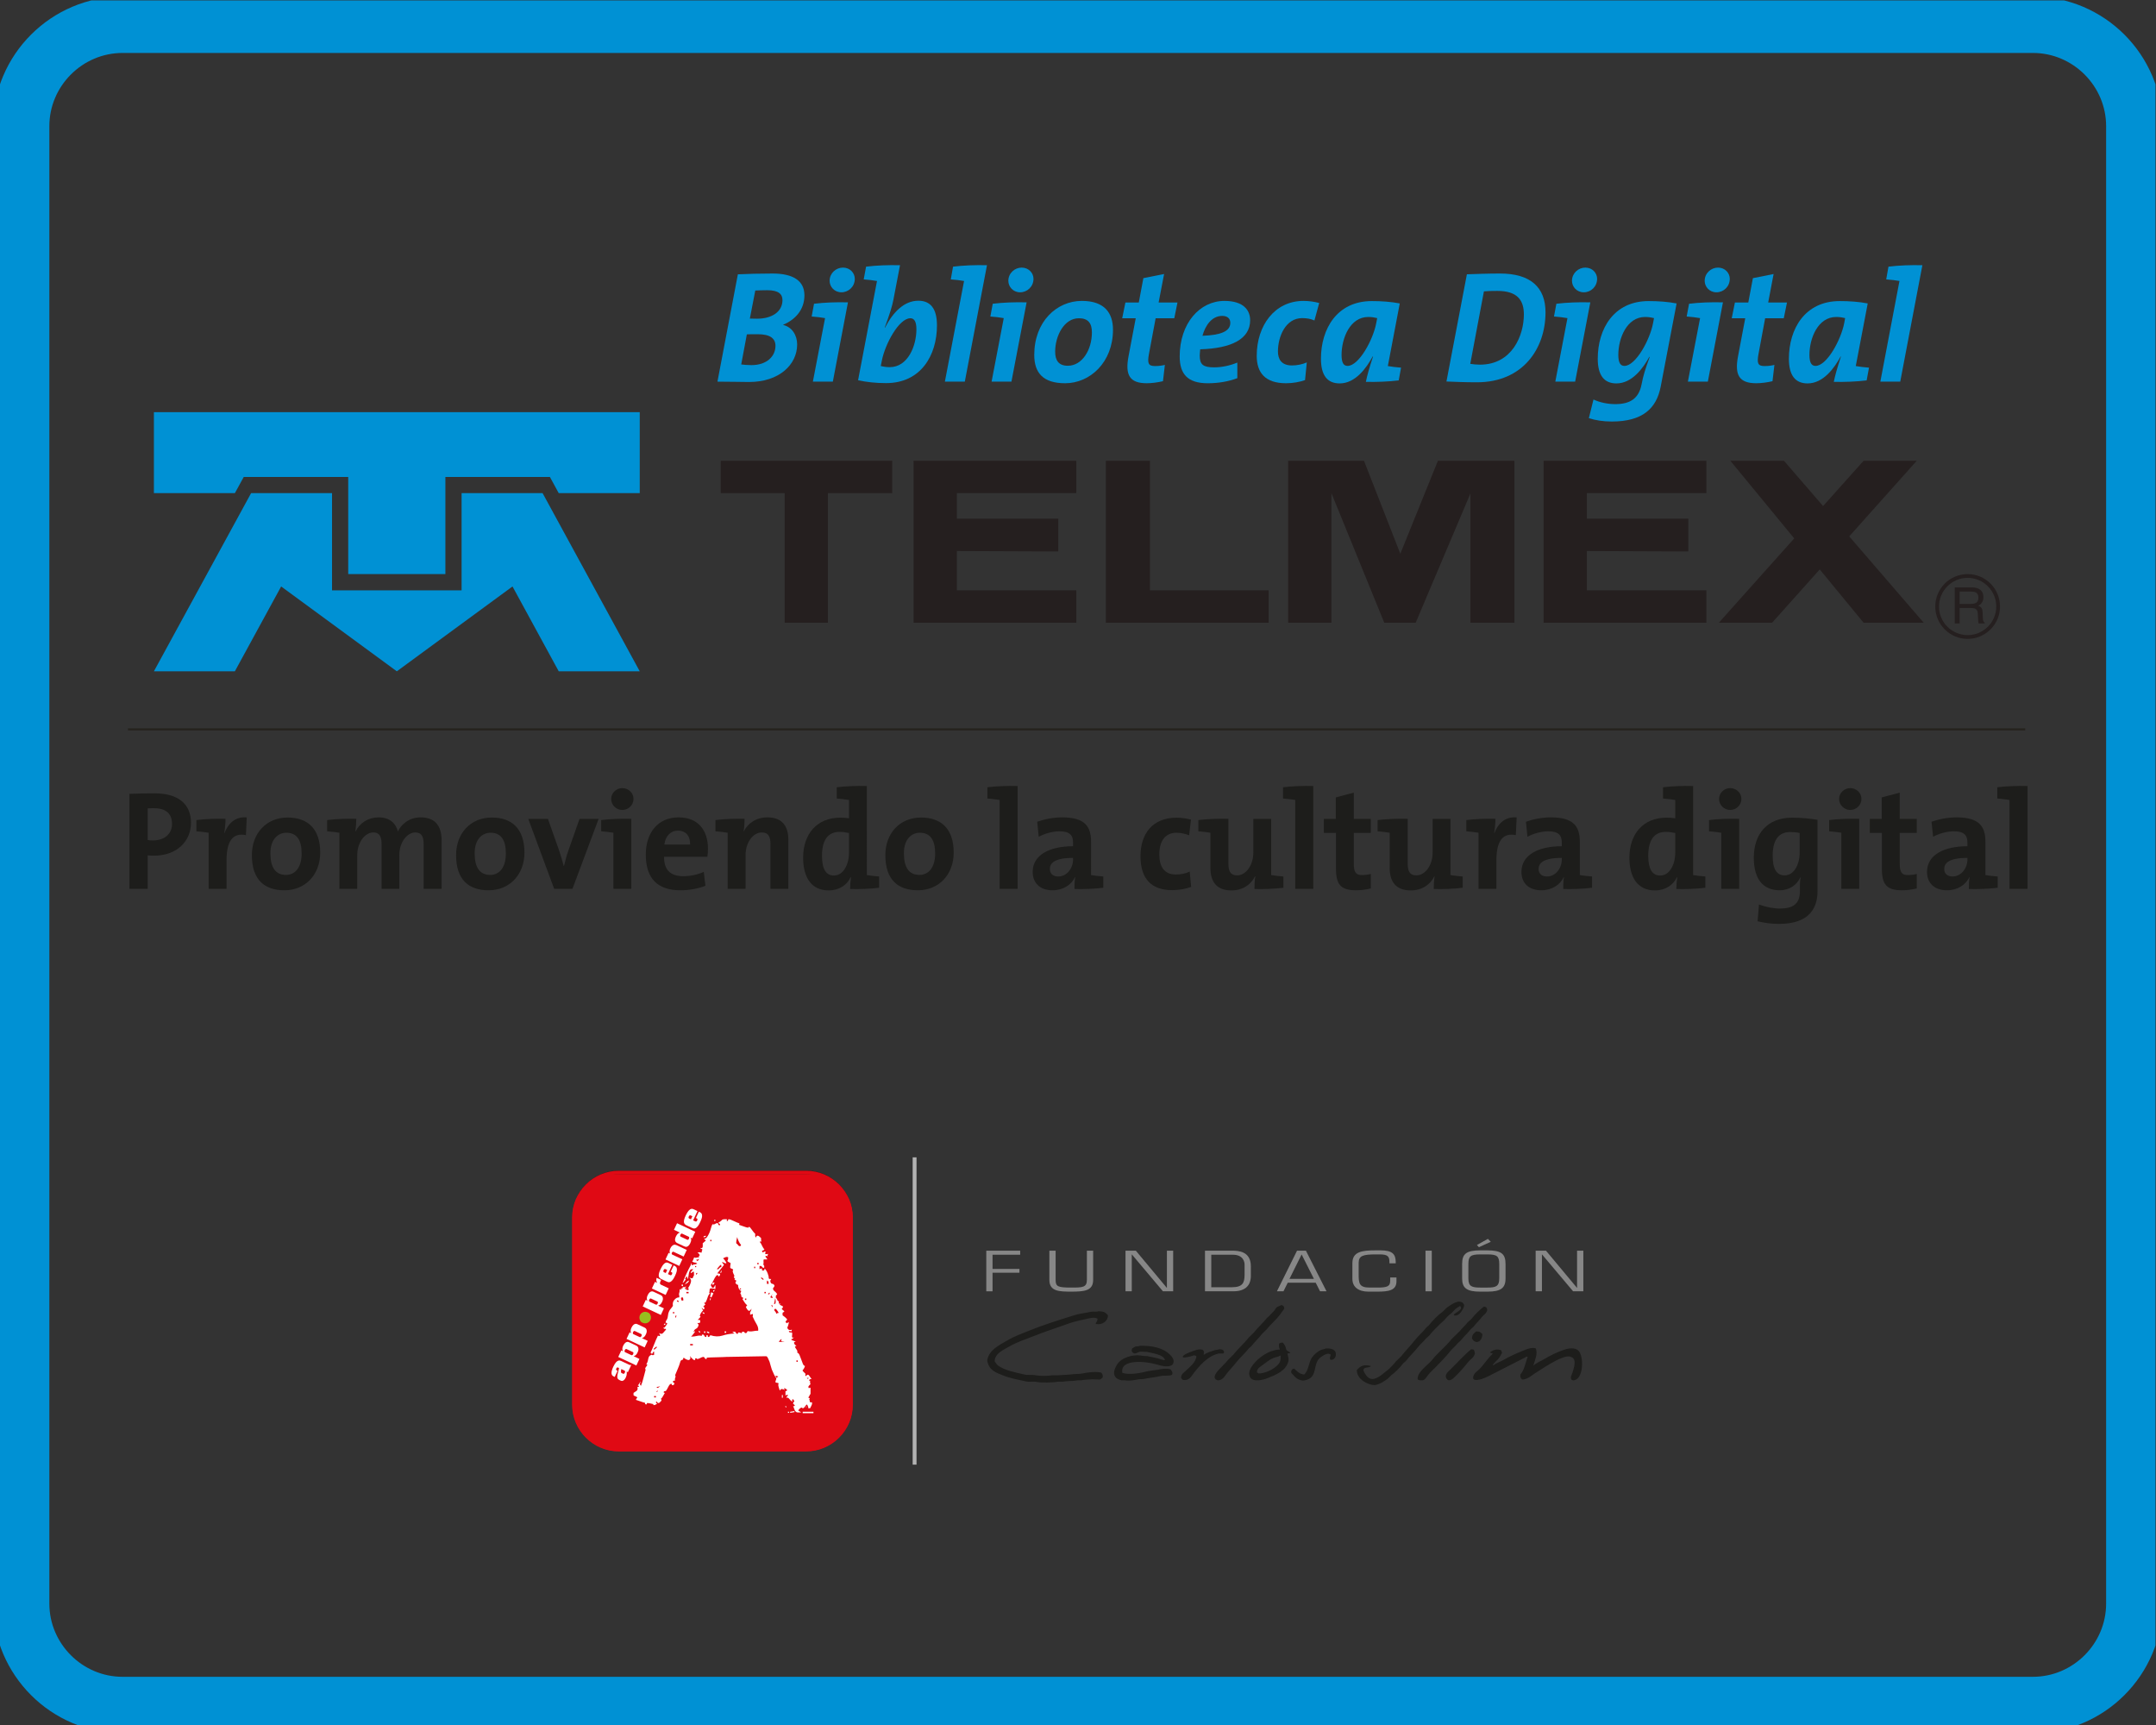 <?xml version="1.0" encoding="UTF-8" standalone="no"?>
<!-- Created with Inkscape (http://www.inkscape.org/) -->

<svg
   version="1.1"
   id="svg2"
   width="188.976"
   height="151.181"
   viewBox="0 0 188.976 151.181"
   sodipodi:docname="OE STICKER GENERICA NOTEBOOK 5x4 cm .ai"
   xmlns:inkscape="http://www.inkscape.org/namespaces/inkscape"
   xmlns:sodipodi="http://sodipodi.sourceforge.net/DTD/sodipodi-0.dtd"
   xmlns="http://www.w3.org/2000/svg"
   xmlns:svg="http://www.w3.org/2000/svg">
  <rect x="0" y="0" width="188.976" height="151.181" fill="#333333" stroke="none"/>
  <defs
     id="defs6">
    <clipPath
       clipPathUnits="userSpaceOnUse"
       id="clipPath52">
      <path
         d="M 0,113.386 H 141.732 V 0 H 0 Z"
         id="path50" />
    </clipPath>
    <clipPath
       clipPathUnits="userSpaceOnUse"
       id="clipPath284">
      <path
         d="M 37.88,36.455 H 55.819 V 34.585 H 37.88 Z"
         id="path282" />
    </clipPath>
    <clipPath
       clipPathUnits="userSpaceOnUse"
       id="clipPath300">
      <path
         d="M 37.621,36.442 H 56.078 V 17.985 H 37.621 Z"
         id="path298" />
    </clipPath>
  </defs>
  <sodipodi:namedview
     id="namedview4"
     pagecolor="#ffffff"
     bordercolor="#000000"
     borderopacity="0.25"
     inkscape:showpageshadow="2"
     inkscape:pageopacity="0.0"
     inkscape:pagecheckerboard="0"
     inkscape:deskcolor="#d1d1d1" />
  <g
     id="g8"
     inkscape:groupmode="layer"
     inkscape:label="OE STICKER GENERICA NOTEBOOK 5x4 cm "
     transform="matrix(1.333,0,0,-1.333,0,151.181)">
    <g
       id="g10"
       transform="translate(8.414,65.459)">
      <path
         d="M 0,0 H 124.756"
         style="fill:none;stroke:#26231e;stroke-width:0.142;stroke-linecap:butt;stroke-linejoin:miter;stroke-miterlimit:3.864;stroke-dasharray:none;stroke-opacity:1"
         id="path12" />
    </g>
    <g
       id="g14"
       transform="translate(16.511,80.991)">
      <path
         d="m 0,0 h 5.322 v -6.39 h 8.519 V 0 h 5.326 l 6.388,-11.713 h -5.327 l -3.04,5.578 -7.605,-5.578 -7.607,5.578 -3.044,-5.578 h -5.323 z"
         style="fill:#0091d4;fill-opacity:1;fill-rule:evenodd;stroke:none"
         id="path16" />
    </g>
    <g
       id="g18"
       transform="translate(42.066,80.991)">
      <path
         d="M 0,0 V 5.324 H -31.946 V 0 h 5.324 l 0.583,1.065 h 6.87 v -6.387 h 6.39 v 6.387 h 6.872 L -5.327,0 Z"
         style="fill:#0091d4;fill-opacity:1;fill-rule:evenodd;stroke:none"
         id="path20" />
    </g>
    <g
       id="g22"
       transform="translate(126.036,83.12)">
      <path
         d="m 0,0 -4.44,-4.972 4.897,-5.676 h -3.952 l -2.884,3.504 -3.132,-3.504 h -3.502 l 4.956,5.544 -4.2,5.104 h 3.526 L -6.159,-2.978 -3.495,0 Z"
         style="fill:#251f1f;fill-opacity:1;fill-rule:nonzero;stroke:none"
         id="path24" />
    </g>
    <g
       id="g26"
       transform="translate(104.343,79.313)">
      <path
         d="M 0,0 H 6.674 V -2.155 L 0,-2.128 V -4.709 H 7.859 V -6.841 H -2.842 V 3.808 H 7.859 V 1.678 H 0 Z"
         style="fill:#251f1f;fill-opacity:1;fill-rule:nonzero;stroke:none"
         id="path28" />
    </g>
    <g
       id="g30"
       transform="translate(62.919,79.313)">
      <path
         d="M 0,0 H 6.668 V -2.155 L 0,-2.128 V -4.709 H 7.853 V -6.841 H -2.848 V 3.808 H 7.853 V 1.678 H 0 Z"
         style="fill:#251f1f;fill-opacity:1;fill-rule:nonzero;stroke:none"
         id="path32" />
    </g>
    <g
       id="g34"
       transform="translate(84.704,83.12)">
      <path
         d="M 0,0 H 4.984 L 7.374,-6.112 9.846,0 h 5.032 v -10.648 h -2.896 v 8.496 L 8.384,-10.648 H 6.318 l -3.475,8.519 v -8.519 H 0 Z"
         style="fill:#251f1f;fill-opacity:1;fill-rule:nonzero;stroke:none"
         id="path36" />
    </g>
    <g
       id="g38"
       transform="translate(47.392,83.12)">
      <path
         d="M 0,0 H 11.275 V -2.129 H 7.047 v -8.519 H 4.204 v 8.519 l -4.204,0 z"
         style="fill:#251f1f;fill-opacity:1;fill-rule:nonzero;stroke:none"
         id="path40" />
    </g>
    <g
       id="g42"
       transform="translate(72.716,83.12)">
      <path
         d="m 0,0 h 2.896 v -8.517 h 7.806 v -2.131 H 0 Z"
         style="fill:#251f1f;fill-opacity:1;fill-rule:nonzero;stroke:none"
         id="path44" />
    </g>
    <g
       id="g46">
      <g
         id="g48"
         clip-path="url(#clipPath52)">
        <g
           id="g54"
           transform="translate(129.382,75.669)">
          <path
             d="M 0,0 C 1.174,0 2.129,-0.955 2.129,-2.132 2.129,-3.307 1.174,-4.26 0,-4.26 c -1.178,0 -2.129,0.953 -2.129,2.128 C -2.129,-0.955 -1.178,0 0,0 m 0,-0.248 c -1.037,0 -1.884,-0.845 -1.884,-1.884 0,-1.038 0.847,-1.879 1.884,-1.879 1.037,0 1.881,0.841 1.881,1.879 0,1.039 -0.844,1.884 -1.881,1.884 m 0.218,-1.713 c 0.149,0 0.271,0.029 0.357,0.089 0.087,0.06 0.133,0.169 0.133,0.327 0,0.17 -0.06,0.284 -0.186,0.348 -0.064,0.03 -0.15,0.047 -0.261,0.047 h -0.787 v -0.811 z m -1.065,1.086 h 1.1 c 0.179,0 0.329,-0.026 0.449,-0.08 0.222,-0.098 0.332,-0.286 0.332,-0.56 0,-0.14 -0.029,-0.256 -0.091,-0.347 -0.056,-0.093 -0.136,-0.164 -0.241,-0.219 0.089,-0.037 0.161,-0.086 0.21,-0.149 0.042,-0.06 0.07,-0.162 0.073,-0.297 l 0.014,-0.319 c 0,-0.091 0.012,-0.158 0.02,-0.203 0.023,-0.075 0.054,-0.123 0.104,-0.146 V -3.247 H 0.73 c -0.011,0.021 -0.019,0.045 -0.024,0.078 -0.01,0.032 -0.014,0.096 -0.018,0.189 l -0.02,0.396 C 0.662,-2.43 0.605,-2.327 0.497,-2.271 0.432,-2.246 0.337,-2.23 0.206,-2.23 h -0.732 v -1.017 h -0.321 z"
             style="fill:#251f1f;fill-opacity:1;fill-rule:evenodd;stroke:none"
             id="path56" />
        </g>
        <g
           id="g58"
           transform="translate(50.453,94.333)">
          <path
             d="m 0,0 c -0.297,0 -0.56,-0.01 -0.79,-0.02 l -0.357,-1.845 c 0.153,-0.008 0.306,-0.008 0.479,-0.008 0.973,0 1.666,0.46 1.666,1.223 C 0.998,-0.252 0.735,0 0,0 m -0.625,-2.893 c -0.251,0 -0.573,0 -0.719,-0.009 l -0.37,-1.978 c 0.151,-0.022 0.399,-0.044 0.67,-0.044 1.035,0 1.582,0.6 1.582,1.268 0,0.503 -0.376,0.763 -1.163,0.763 m 1.665,0.619 v -0.009 c 0.59,-0.136 0.924,-0.681 0.924,-1.279 0,-1.332 -1.185,-2.472 -3.162,-2.472 -0.473,0 -1.199,0.023 -2.079,0.023 l 1.342,7.057 c 0.591,0.03 1.501,0.052 2.282,0.052 1.344,0 2.095,-0.47 2.095,-1.434 0,-0.984 -0.639,-1.612 -1.402,-1.938"
             style="fill:#0091d4;fill-opacity:1;fill-rule:nonzero;stroke:none"
             id="path60" />
        </g>
        <g
           id="g62"
           transform="translate(55.327,94.196)">
          <path
             d="m 0,0 c -0.459,0 -0.776,0.366 -0.776,0.754 0,0.502 0.418,0.87 0.882,0.87 C 0.566,1.624 0.88,1.267 0.88,0.89 0.88,0.366 0.461,0 0,0 m -0.564,-5.874 h -1.312 l 0.797,4.158 v 0.019 c -0.23,0.042 -0.576,0.084 -0.877,0.106 l 0.155,0.838 c 0.671,0.083 1.477,0.114 2.231,0.092 z"
             style="fill:#0091d4;fill-opacity:1;fill-rule:nonzero;stroke:none"
             id="path64" />
        </g>
        <g
           id="g66"
           transform="translate(59.862,92.49)">
          <path
             d="m 0,0 c -0.756,0 -1.667,-1.707 -1.876,-2.786 l -0.071,-0.357 c 0.175,-0.04 0.353,-0.073 0.584,-0.073 1.204,0 1.76,1.404 1.76,2.492 C 0.397,-0.211 0.248,0 0,0 m -1.594,-4.264 c -0.683,0 -1.279,0.065 -1.845,0.189 l 1.24,6.505 0.008,0.019 c -0.241,0.043 -0.577,0.086 -0.878,0.105 l 0.156,0.838 c 0.659,0.084 1.474,0.115 2.231,0.095 L -1.109,1.256 C -1.197,0.783 -1.352,0.295 -1.689,-0.619 h 0.022 c 0.535,1.038 1.267,1.771 2.19,1.771 0.796,0 1.225,-0.513 1.225,-1.623 0,-1.969 -1.061,-3.793 -3.342,-3.793"
             style="fill:#0091d4;fill-opacity:1;fill-rule:nonzero;stroke:none"
             id="path68" />
        </g>
        <g
           id="g70"
           transform="translate(63.441,88.322)">
          <path
             d="m 0,0 h -1.31 l 1.257,6.598 0.012,0.019 C -0.28,6.66 -0.626,6.703 -0.922,6.722 l 0.148,0.838 c 0.666,0.084 1.479,0.115 2.231,0.095 z"
             style="fill:#0091d4;fill-opacity:1;fill-rule:nonzero;stroke:none"
             id="path72" />
        </g>
        <g
           id="g74"
           transform="translate(67.077,94.196)">
          <path
             d="m 0,0 c -0.461,0 -0.773,0.366 -0.773,0.754 0,0.502 0.417,0.87 0.877,0.87 C 0.563,1.624 0.88,1.267 0.88,0.89 0.88,0.366 0.461,0 0,0 m -0.57,-5.874 h -1.305 l 0.796,4.158 v 0.019 c -0.231,0.042 -0.576,0.084 -0.877,0.106 l 0.156,0.838 c 0.669,0.083 1.473,0.114 2.228,0.092 z"
             style="fill:#0091d4;fill-opacity:1;fill-rule:nonzero;stroke:none"
             id="path76" />
        </g>
        <g
           id="g78"
           transform="translate(70.943,92.49)">
          <path
             d="m 0,0 c -0.978,0 -1.561,-1.164 -1.561,-2.199 0,-0.568 0.227,-0.924 0.835,-0.924 0.933,0 1.581,1.036 1.581,2.198 C 0.855,-0.324 0.603,0 0,0 m -0.905,-4.273 c -1.455,0 -2.031,0.689 -2.031,1.863 0,2.178 1.465,3.551 3.131,3.551 1.489,0 2.046,-0.794 2.046,-1.895 0,-2.149 -1.512,-3.519 -3.146,-3.519"
             style="fill:#0091d4;fill-opacity:1;fill-rule:nonzero;stroke:none"
             id="path80" />
        </g>
        <g
           id="g82"
           transform="translate(77.215,92.49)">
          <path
             d="m 0,0 h -1.226 l -0.44,-2.349 c -0.118,-0.627 -0.032,-0.794 0.397,-0.794 0.261,0 0.462,0.032 0.65,0.075 l -0.125,-1.07 c -0.347,-0.083 -0.744,-0.135 -1.067,-0.135 -1.122,0 -1.434,0.533 -1.196,1.78 L -2.535,0 h -0.89 l 0.211,1.036 h 0.88 l 0.301,1.601 1.363,0.272 -0.36,-1.873 h 1.24 z"
             style="fill:#0091d4;fill-opacity:1;fill-rule:nonzero;stroke:none"
             id="path84" />
        </g>
        <g
           id="g86"
           transform="translate(80.367,92.645)">
          <path
             d="m 0,0 c -0.682,0 -1.113,-0.626 -1.3,-1.308 1.201,0.042 1.832,0.293 1.832,0.848 C 0.532,-0.165 0.332,0 0,0 m -1.447,-2.197 c -0.01,-0.117 -0.032,-0.294 -0.032,-0.411 0,-0.599 0.229,-0.775 0.954,-0.775 0.504,0 1.037,0.116 1.518,0.314 v -1.025 c -0.574,-0.22 -1.257,-0.335 -1.945,-0.335 -1.321,0 -1.845,0.607 -1.845,1.761 0,2.177 1.318,3.653 2.941,3.653 1.289,0 1.692,-0.64 1.692,-1.267 0,-1.247 -1.24,-1.854 -3.283,-1.915"
             style="fill:#0091d4;fill-opacity:1;fill-rule:nonzero;stroke:none"
             id="path88" />
        </g>
        <g
           id="g90"
           transform="translate(86.43,92.343)">
          <path
             d="m 0,0 c -0.229,0.105 -0.493,0.156 -0.806,0.156 -1.093,0 -1.593,-1.216 -1.593,-2.19 0,-0.491 0.211,-0.922 0.924,-0.922 0.333,0 0.691,0.074 0.973,0.2 l -0.115,-1.163 c -0.356,-0.125 -0.795,-0.207 -1.249,-0.207 -1.392,0 -1.928,0.711 -1.928,1.801 0,1.99 1.179,3.612 3.073,3.612 0.376,0 0.711,-0.053 1.035,-0.136 z"
             style="fill:#0091d4;fill-opacity:1;fill-rule:nonzero;stroke:none"
             id="path92" />
        </g>
        <g
           id="g94"
           transform="translate(89.968,92.574)">
          <path
             d="m 0,0 c -1.201,0 -1.754,-1.405 -1.754,-2.494 0,-0.513 0.132,-0.723 0.395,-0.723 0.742,0 1.677,1.707 1.884,2.808 l 0.064,0.334 C 0.421,-0.033 0.234,0 0,0 m 1.289,-3.227 c 0.228,-0.04 0.58,-0.085 0.869,-0.106 L 2.004,-4.17 c -0.671,-0.082 -1.469,-0.113 -2.159,-0.095 0.084,0.419 0.23,0.943 0.473,1.668 H 0.293 c -0.419,-0.766 -1.136,-1.771 -2.173,-1.771 -0.798,0 -1.229,0.515 -1.229,1.623 0,1.969 1.058,3.79 3.343,3.79 0.627,0 1.255,-0.042 1.839,-0.155 z"
             style="fill:#0091d4;fill-opacity:1;fill-rule:nonzero;stroke:none"
             id="path96" />
        </g>
        <g
           id="g98"
           transform="translate(98.457,94.288)">
          <path
             d="M 0,0 C -0.366,0 -0.665,-0.007 -0.882,-0.03 L -1.78,-4.795 c 0.173,-0.032 0.445,-0.054 0.635,-0.054 2.132,0 2.89,1.941 2.89,3.301 C 1.745,-0.618 1.326,0 0,0 m -1.342,-6.008 c -0.819,0 -1.419,0.029 -2.004,0.052 l 1.344,7.048 c 0.544,0.019 1.392,0.051 2.175,0.051 2.002,0 2.995,-0.898 2.995,-2.554 0,-2.368 -1.476,-4.597 -4.51,-4.597"
             style="fill:#0091d4;fill-opacity:1;fill-rule:nonzero;stroke:none"
             id="path100" />
        </g>
        <g
           id="g102"
           transform="translate(104.143,94.196)">
          <path
             d="m 0,0 c -0.463,0 -0.778,0.366 -0.778,0.754 0,0.502 0.419,0.87 0.877,0.87 0.467,0 0.776,-0.357 0.776,-0.734 C 0.875,0.366 0.459,0 0,0 m -0.569,-5.874 h -1.305 l 0.795,4.158 v 0.019 c -0.234,0.042 -0.579,0.084 -0.882,0.106 l 0.158,0.838 c 0.671,0.083 1.476,0.114 2.231,0.092 z"
             style="fill:#0091d4;fill-opacity:1;fill-rule:nonzero;stroke:none"
             id="path104" />
        </g>
        <g
           id="g106"
           transform="translate(108.172,92.574)">
          <path
             d="m 0,0 c -1.202,0 -1.76,-1.405 -1.76,-2.494 0,-0.513 0.139,-0.723 0.401,-0.723 0.741,0 1.675,1.707 1.883,2.808 l 0.063,0.334 C 0.419,-0.033 0.228,0 0,0 m 1.027,-4.577 c -0.275,-1.434 -1.186,-2.297 -3.217,-2.297 -0.585,0 -1.099,0.087 -1.507,0.222 l 0.304,1.226 c 0.418,-0.2 0.954,-0.304 1.436,-0.304 0.984,0 1.55,0.378 1.728,1.307 0.113,0.599 0.238,0.975 0.532,1.792 l -0.024,0.01 c -0.408,-0.742 -1.132,-1.747 -2.165,-1.747 -0.794,0 -1.226,0.515 -1.226,1.623 0,1.969 1.059,3.79 3.34,3.79 0.632,0 1.259,-0.042 1.845,-0.155 z"
             style="fill:#0091d4;fill-opacity:1;fill-rule:nonzero;stroke:none"
             id="path108" />
        </g>
        <g
           id="g110"
           transform="translate(112.863,94.196)">
          <path
             d="m 0,0 c -0.46,0 -0.772,0.366 -0.772,0.754 0,0.502 0.417,0.87 0.878,0.87 0.459,0 0.772,-0.357 0.772,-0.734 C 0.878,0.366 0.462,0 0,0 m -0.564,-5.874 h -1.312 l 0.798,4.158 v 0.019 c -0.229,0.042 -0.578,0.084 -0.878,0.106 l 0.157,0.838 c 0.669,0.083 1.474,0.114 2.228,0.092 z"
             style="fill:#0091d4;fill-opacity:1;fill-rule:nonzero;stroke:none"
             id="path112" />
        </g>
        <g
           id="g114"
           transform="translate(117.292,92.49)">
          <path
             d="m 0,0 h -1.225 l -0.437,-2.349 c -0.116,-0.627 -0.033,-0.794 0.397,-0.794 0.264,0 0.462,0.032 0.649,0.075 l -0.125,-1.07 c -0.345,-0.083 -0.745,-0.135 -1.07,-0.135 -1.119,0 -1.435,0.533 -1.196,1.78 L -2.534,0 h -0.888 l 0.209,1.036 h 0.88 l 0.303,1.601 1.361,0.272 -0.356,-1.873 h 1.236 z"
             style="fill:#0091d4;fill-opacity:1;fill-rule:nonzero;stroke:none"
             id="path116" />
        </g>
        <g
           id="g118"
           transform="translate(120.739,92.574)">
          <path
             d="m 0,0 c -1.205,0 -1.76,-1.405 -1.76,-2.494 0,-0.513 0.139,-0.723 0.401,-0.723 0.742,0 1.671,1.707 1.885,2.808 l 0.061,0.334 C 0.419,-0.033 0.231,0 0,0 m 1.287,-3.227 c 0.231,-0.04 0.58,-0.085 0.87,-0.106 L 2.002,-4.17 c -0.671,-0.082 -1.468,-0.113 -2.16,-0.095 0.083,0.419 0.234,0.943 0.47,1.668 H 0.293 c -0.417,-0.766 -1.14,-1.771 -2.177,-1.771 -0.797,0 -1.226,0.515 -1.226,1.623 0,1.969 1.058,3.79 3.341,3.79 0.629,0 1.257,-0.042 1.842,-0.155 z"
             style="fill:#0091d4;fill-opacity:1;fill-rule:nonzero;stroke:none"
             id="path120" />
        </g>
        <g
           id="g122"
           transform="translate(124.95,88.322)">
          <path
             d="m 0,0 h -1.308 l 1.253,6.598 0.014,0.019 C -0.28,6.66 -0.627,6.703 -0.922,6.722 l 0.148,0.838 c 0.669,0.084 1.475,0.115 2.23,0.095 z"
             style="fill:#0091d4;fill-opacity:1;fill-rule:nonzero;stroke:none"
             id="path124" />
        </g>
        <g
           id="g126"
           transform="translate(10.137,60.275)">
          <path
             d="m 0,0 c -0.149,0 -0.287,0 -0.425,-0.01 v -2.081 c 0.121,-0.019 0.239,-0.028 0.351,-0.028 0.739,0.009 1.249,0.417 1.249,1.091 C 1.175,-0.399 0.813,0 0,0 m -0.018,-3.119 c -0.113,0 -0.261,0 -0.407,0.02 V -5.3 h -1.203 v 6.244 c 0.508,0.027 1.062,0.035 1.672,0.035 1.537,0 2.378,-0.71 2.378,-1.933 0,-1.211 -0.924,-2.165 -2.44,-2.165"
             style="fill:#1d1d1b;fill-opacity:1;fill-rule:nonzero;stroke:none"
             id="path128" />
        </g>
        <g
           id="g130"
           transform="translate(14.746,58.647)">
          <path
             d="m 0,0 h 0.018 c 0.224,0.581 0.664,1.091 1.46,1.027 L 1.425,-0.14 C 0.574,0.036 0.15,-0.519 0.15,-1.796 V -3.672 H -1.026 V 0.017 C -1.25,0.054 -1.562,0.091 -1.832,0.111 V 0.85 C -1.25,0.925 -0.538,0.95 0.083,0.934 0.083,0.693 0.054,0.324 0,0"
             style="fill:#1d1d1b;fill-opacity:1;fill-rule:nonzero;stroke:none"
             id="path132" />
        </g>
        <g
           id="g134"
           transform="translate(18.827,58.664)">
          <path
             d="m 0,0 c -0.527,0 -1.046,-0.405 -1.046,-1.349 0,-0.946 0.343,-1.425 1.028,-1.425 0.58,0 1.025,0.472 1.025,1.406 C 1.007,-0.48 0.695,0 0,0 m -0.12,-3.783 c -1.303,0 -2.145,0.675 -2.145,2.314 0,1.432 0.951,2.469 2.348,2.469 1.305,0 2.146,-0.723 2.146,-2.305 0,-1.441 -0.971,-2.478 -2.349,-2.478"
             style="fill:#1d1d1b;fill-opacity:1;fill-rule:nonzero;stroke:none"
             id="path136" />
        </g>
        <g
           id="g138"
           transform="translate(27.858,54.975)">
          <path
             d="m 0,0 v 2.913 c 0,0.491 -0.112,0.795 -0.549,0.795 -0.516,0 -1.053,-0.61 -1.053,-1.508 V 0 h -1.165 v 2.913 c 0,0.454 -0.092,0.795 -0.545,0.795 -0.547,0 -1.056,-0.648 -1.056,-1.508 V 0 h -1.174 v 3.689 c -0.222,0.038 -0.537,0.074 -0.804,0.094 v 0.739 c 0.582,0.075 1.304,0.1 1.915,0.084 0,-0.222 -0.02,-0.564 -0.058,-0.833 h 0.011 c 0.278,0.564 0.833,0.926 1.519,0.926 0.811,0 1.155,-0.481 1.264,-0.926 0.213,0.453 0.722,0.926 1.499,0.926 0.889,0 1.378,-0.49 1.378,-1.536 L 1.182,0 Z"
             style="fill:#1d1d1b;fill-opacity:1;fill-rule:nonzero;stroke:none"
             id="path140" />
        </g>
        <g
           id="g142"
           transform="translate(32.255,58.664)">
          <path
             d="m 0,0 c -0.527,0 -1.044,-0.405 -1.044,-1.349 0,-0.946 0.341,-1.425 1.026,-1.425 0.583,0 1.026,0.472 1.026,1.406 C 1.008,-0.48 0.695,0 0,0 m -0.121,-3.783 c -1.301,0 -2.144,0.675 -2.144,2.314 0,1.432 0.951,2.469 2.349,2.469 1.304,0 2.146,-0.723 2.146,-2.305 0,-1.441 -0.971,-2.478 -2.351,-2.478"
             style="fill:#1d1d1b;fill-opacity:1;fill-rule:nonzero;stroke:none"
             id="path144" />
        </g>
        <g
           id="g146"
           transform="translate(37.641,54.975)">
          <path
             d="M 0,0 H -1.202 L -2.903,4.597 H -1.61 L -0.878,2.525 C -0.768,2.2 -0.657,1.83 -0.574,1.507 h 0.019 c 0.074,0.314 0.166,0.665 0.277,0.981 L 0.464,4.597 H 1.72 Z"
             style="fill:#1d1d1b;fill-opacity:1;fill-rule:nonzero;stroke:none"
             id="path148" />
        </g>
        <g
           id="g150"
           transform="translate(40.918,60.162)">
          <path
             d="m 0,0 c -0.398,0 -0.731,0.326 -0.731,0.723 0,0.389 0.333,0.713 0.731,0.713 0.407,0 0.739,-0.316 0.739,-0.713 C 0.739,0.326 0.407,0 0,0 m 0.592,-5.187 h -1.175 v 3.689 c -0.222,0.038 -0.537,0.074 -0.806,0.094 v 0.739 c 0.584,0.075 1.297,0.1 1.981,0.084 z"
             style="fill:#1d1d1b;fill-opacity:1;fill-rule:nonzero;stroke:none"
             id="path152" />
        </g>
        <g
           id="g154"
           transform="translate(44.581,58.803)">
          <path
             d="M 0,0 C -0.488,0 -0.831,-0.361 -0.895,-0.916 H 0.796 C 0.816,-0.343 0.499,0 0,0 m 1.934,-1.72 h -2.848 c -0.01,-0.861 0.416,-1.277 1.267,-1.277 0.451,0 0.943,0.102 1.342,0.286 L 1.804,-3.625 C 1.314,-3.82 0.733,-3.922 0.158,-3.922 c -1.461,0 -2.275,0.731 -2.275,2.35 0,1.405 0.776,2.443 2.156,2.443 1.341,0 1.933,-0.916 1.933,-2.054 0,-0.157 -0.01,-0.344 -0.038,-0.537"
             style="fill:#1d1d1b;fill-opacity:1;fill-rule:nonzero;stroke:none"
             id="path156" />
        </g>
        <g
           id="g158"
           transform="translate(48.895,58.758)">
          <path
             d="m 0,0 0.008,-0.01 c 0.28,0.545 0.817,0.926 1.565,0.926 1.037,0 1.37,-0.667 1.37,-1.473 V -3.783 H 1.767 v 2.94 c 0,0.481 -0.129,0.768 -0.564,0.768 -0.602,0 -1.073,-0.685 -1.073,-1.488 v -2.22 h -1.176 v 3.689 C -1.268,-0.057 -1.582,-0.02 -1.85,0 v 0.739 c 0.582,0.075 1.295,0.1 1.916,0.084 C 0.066,0.6 0.046,0.239 0,0"
             style="fill:#1d1d1b;fill-opacity:1;fill-rule:nonzero;stroke:none"
             id="path160" />
        </g>
        <g
           id="g162"
           transform="translate(55.826,58.647)">
          <path
             d="m 0,0 c -0.214,0.045 -0.416,0.073 -0.622,0.073 -0.672,0 -1.154,-0.425 -1.154,-1.565 0,-0.859 0.248,-1.304 0.785,-1.304 0.62,0 0.991,0.723 0.991,1.508 z m 0.073,-3.682 c 0,0.231 0.02,0.527 0.057,0.776 H 0.11 c -0.239,-0.508 -0.749,-0.869 -1.451,-0.869 -1.121,0 -1.675,0.841 -1.675,2.156 0,1.553 0.907,2.626 2.434,2.626 0.192,0 0.378,-0.009 0.582,-0.037 v 1.202 c -0.222,0.036 -0.538,0.074 -0.806,0.095 v 0.739 c 0.584,0.073 1.305,0.101 1.98,0.083 V -2.766 C 1.397,-2.805 1.71,-2.841 1.979,-2.859 V -3.6 C 1.397,-3.672 0.683,-3.7 0.073,-3.682"
             style="fill:#1d1d1b;fill-opacity:1;fill-rule:nonzero;stroke:none"
             id="path164" />
        </g>
        <g
           id="g166"
           transform="translate(60.481,58.664)">
          <path
             d="m 0,0 c -0.527,0 -1.045,-0.405 -1.045,-1.349 0,-0.946 0.344,-1.425 1.026,-1.425 0.583,0 1.029,0.472 1.029,1.406 C 1.01,-0.48 0.693,0 0,0 m -0.12,-3.783 c -1.303,0 -2.145,0.675 -2.145,2.314 0,1.432 0.952,2.469 2.349,2.469 1.304,0 2.145,-0.723 2.145,-2.305 0,-1.441 -0.97,-2.478 -2.349,-2.478"
             style="fill:#1d1d1b;fill-opacity:1;fill-rule:nonzero;stroke:none"
             id="path168" />
        </g>
        <g
           id="g170"
           transform="translate(66.914,54.975)">
          <path
             d="m 0,0 h -1.184 v 5.845 c -0.222,0.036 -0.535,0.073 -0.804,0.094 v 0.74 c 0.591,0.072 1.303,0.1 1.988,0.082 z"
             style="fill:#1d1d1b;fill-opacity:1;fill-rule:nonzero;stroke:none"
             id="path172" />
        </g>
        <g
           id="g174"
           transform="translate(70.558,57.009)">
          <path
             d="m 0,0 c -1.248,0 -1.524,-0.361 -1.524,-0.732 0,-0.295 0.202,-0.489 0.546,-0.489 0.582,0 0.978,0.555 0.978,1.109 z m 0.093,-2.044 c 0,0.268 0.01,0.545 0.047,0.787 l -0.01,0.009 c -0.223,-0.518 -0.786,-0.88 -1.47,-0.88 -0.833,0 -1.314,0.473 -1.314,1.211 0,1.103 1.093,1.685 2.654,1.685 v 0.249 c 0,0.481 -0.229,0.732 -0.896,0.732 -0.416,0 -0.971,-0.139 -1.36,-0.362 l -0.101,0.99 c 0.462,0.167 1.054,0.288 1.647,0.288 1.479,0 1.895,-0.592 1.895,-1.601 V -1.128 C 1.408,-1.167 1.72,-1.203 1.989,-1.221 V -1.962 C 1.408,-2.034 0.695,-2.062 0.093,-2.044"
             style="fill:#1d1d1b;fill-opacity:1;fill-rule:nonzero;stroke:none"
             id="path176" />
        </g>
        <g
           id="g178"
           transform="translate(77.065,54.89)">
          <path
             d="m 0,0 c -1.276,0 -2.072,0.666 -2.072,2.229 0,1.436 0.749,2.534 2.378,2.534 0.314,0 0.647,-0.046 0.942,-0.128 L 1.127,3.607 C 0.879,3.7 0.591,3.774 0.297,3.774 c -0.751,0 -1.131,-0.554 -1.131,-1.424 0,-0.788 0.306,-1.322 1.093,-1.322 0.316,0 0.655,0.064 0.906,0.194 L 1.258,0.214 C 0.943,0.093 0.49,0 0,0"
             style="fill:#1d1d1b;fill-opacity:1;fill-rule:nonzero;stroke:none"
             id="path180" />
        </g>
        <g
           id="g182"
           transform="translate(82.487,54.965)">
          <path
             d="m 0,0 c 0,0.213 0.008,0.563 0.054,0.823 l -0.018,0.01 c -0.269,-0.547 -0.805,-0.926 -1.555,-0.926 -1.044,0 -1.377,0.665 -1.377,1.471 v 2.321 c -0.222,0.037 -0.527,0.074 -0.795,0.094 v 0.739 c 0.61,0.075 1.341,0.1 1.978,0.084 V 1.665 c 0,-0.482 0.13,-0.769 0.566,-0.769 0.601,0 1.072,0.686 1.072,1.49 V 4.607 H 1.099 V 0.916 C 1.321,0.877 1.636,0.841 1.904,0.823 V 0.082 C 1.321,0.01 0.608,-0.019 0,0"
             style="fill:#1d1d1b;fill-opacity:1;fill-rule:nonzero;stroke:none"
             id="path184" />
        </g>
        <g
           id="g186"
           transform="translate(86.355,54.975)">
          <path
             d="m 0,0 h -1.184 v 5.845 c -0.222,0.036 -0.538,0.073 -0.805,0.094 v 0.74 c 0.591,0.072 1.304,0.1 1.989,0.082 z"
             style="fill:#1d1d1b;fill-opacity:1;fill-rule:nonzero;stroke:none"
             id="path188" />
        </g>
        <g
           id="g190"
           transform="translate(89.178,54.881)">
          <path
             d="m 0,0 c -1.017,0 -1.332,0.37 -1.332,1.444 v 2.33 h -0.796 v 0.917 h 0.786 V 6.106 L -0.159,6.42 V 4.691 h 1.12 V 3.774 h -1.12 V 1.759 C -0.159,1.166 -0.019,1 0.387,1 0.581,1 0.795,1.027 0.961,1.074 V 0.121 C 0.664,0.046 0.322,0 0,0"
             style="fill:#1d1d1b;fill-opacity:1;fill-rule:nonzero;stroke:none"
             id="path192" />
        </g>
        <g
           id="g194"
           transform="translate(94.276,54.965)">
          <path
             d="m 0,0 c 0,0.213 0.008,0.563 0.056,0.823 l -0.018,0.01 c -0.269,-0.547 -0.807,-0.926 -1.555,-0.926 -1.045,0 -1.38,0.665 -1.38,1.471 v 2.321 c -0.221,0.037 -0.524,0.074 -0.795,0.094 v 0.739 c 0.611,0.075 1.343,0.1 1.98,0.084 V 1.665 c 0,-0.482 0.129,-0.769 0.564,-0.769 0.602,0 1.073,0.686 1.073,1.49 V 4.607 H 1.1 V 0.916 C 1.322,0.877 1.637,0.841 1.905,0.823 V 0.082 C 1.322,0.01 0.61,-0.019 0,0"
             style="fill:#1d1d1b;fill-opacity:1;fill-rule:nonzero;stroke:none"
             id="path196" />
        </g>
        <g
           id="g198"
           transform="translate(98.248,58.647)">
          <path
             d="M 0,0 H 0.017 C 0.241,0.581 0.684,1.091 1.48,1.027 L 1.424,-0.14 C 0.573,0.036 0.148,-0.519 0.148,-1.796 v -1.876 h -1.177 v 3.689 c -0.22,0.037 -0.534,0.074 -0.803,0.094 V 0.85 c 0.583,0.075 1.294,0.1 1.917,0.084 C 0.085,0.693 0.054,0.324 0,0"
             style="fill:#1d1d1b;fill-opacity:1;fill-rule:nonzero;stroke:none"
             id="path200" />
        </g>
        <g
           id="g202"
           transform="translate(102.695,57.009)">
          <path
             d="m 0,0 c -1.246,0 -1.524,-0.361 -1.524,-0.732 0,-0.295 0.203,-0.489 0.546,-0.489 0.582,0 0.978,0.555 0.978,1.109 z m 0.094,-2.044 c 0,0.268 0.01,0.545 0.046,0.787 l -0.008,0.009 c -0.224,-0.518 -0.789,-0.88 -1.472,-0.88 -0.831,0 -1.313,0.473 -1.313,1.211 0,1.103 1.091,1.685 2.653,1.685 v 0.249 c 0,0.481 -0.23,0.732 -0.896,0.732 -0.415,0 -0.971,-0.139 -1.36,-0.362 l -0.102,0.99 c 0.463,0.167 1.056,0.288 1.646,0.288 1.481,0 1.897,-0.592 1.897,-1.601 V -1.128 C 1.408,-1.167 1.721,-1.203 1.991,-1.221 V -1.962 C 1.408,-2.034 0.696,-2.062 0.094,-2.044"
             style="fill:#1d1d1b;fill-opacity:1;fill-rule:nonzero;stroke:none"
             id="path204" />
        </g>
        <g
           id="g206"
           transform="translate(110.156,58.647)">
          <path
             d="m 0,0 c -0.213,0.045 -0.417,0.073 -0.62,0.073 -0.677,0 -1.156,-0.425 -1.156,-1.565 0,-0.859 0.25,-1.304 0.787,-1.304 0.619,0 0.989,0.723 0.989,1.508 z m 0.073,-3.682 c 0,0.231 0.02,0.527 0.058,0.776 H 0.112 c -0.241,-0.508 -0.75,-0.869 -1.453,-0.869 -1.12,0 -1.674,0.841 -1.674,2.156 0,1.553 0.904,2.626 2.433,2.626 0.193,0 0.378,-0.009 0.582,-0.037 v 1.202 c -0.223,0.036 -0.537,0.074 -0.805,0.095 v 0.739 c 0.582,0.073 1.303,0.101 1.98,0.083 V -2.766 C 1.396,-2.805 1.712,-2.841 1.979,-2.859 V -3.6 C 1.396,-3.672 0.684,-3.7 0.073,-3.682"
             style="fill:#1d1d1b;fill-opacity:1;fill-rule:nonzero;stroke:none"
             id="path208" />
        </g>
        <g
           id="g210"
           transform="translate(113.766,60.162)">
          <path
             d="m 0,0 c -0.396,0 -0.73,0.326 -0.73,0.723 0,0.389 0.334,0.713 0.73,0.713 0.407,0 0.741,-0.316 0.741,-0.713 C 0.741,0.326 0.407,0 0,0 m 0.592,-5.187 h -1.175 v 3.689 c -0.222,0.038 -0.538,0.074 -0.806,0.094 v 0.739 c 0.584,0.075 1.297,0.1 1.981,0.084 z"
             style="fill:#1d1d1b;fill-opacity:1;fill-rule:nonzero;stroke:none"
             id="path212" />
        </g>
        <g
           id="g214"
           transform="translate(118.337,58.647)">
          <path
             d="m 0,0 c -0.195,0.045 -0.389,0.064 -0.62,0.064 -0.676,0 -1.155,-0.416 -1.155,-1.556 0,-0.859 0.247,-1.294 0.785,-1.294 0.621,0 0.99,0.713 0.99,1.518 z m -1.36,-5.977 c -0.519,0 -1.007,0.074 -1.406,0.176 l 0.091,1.1 c 0.408,-0.157 0.936,-0.267 1.369,-0.267 0.869,0 1.322,0.305 1.322,1.148 v 0.239 c 0,0.223 0,0.426 0.047,0.666 H 0.046 c -0.241,-0.527 -0.749,-0.851 -1.358,-0.851 -1.104,0 -1.704,0.751 -1.704,2.147 0,1.553 0.888,2.626 2.505,2.626 0.649,0 1.186,-0.057 1.685,-0.14 V -3.82 c 0,-1.073 -0.499,-2.157 -2.534,-2.157"
             style="fill:#1d1d1b;fill-opacity:1;fill-rule:nonzero;stroke:none"
             id="path216" />
        </g>
        <g
           id="g218"
           transform="translate(121.661,60.162)">
          <path
             d="m 0,0 c -0.398,0 -0.732,0.326 -0.732,0.723 0,0.389 0.334,0.713 0.732,0.713 0.406,0 0.739,-0.316 0.739,-0.713 C 0.739,0.326 0.406,0 0,0 m 0.59,-5.187 h -1.174 v 3.689 c -0.222,0.038 -0.536,0.074 -0.803,0.094 v 0.739 c 0.581,0.075 1.294,0.1 1.977,0.084 z"
             style="fill:#1d1d1b;fill-opacity:1;fill-rule:nonzero;stroke:none"
             id="path220" />
        </g>
        <g
           id="g222"
           transform="translate(125.075,54.881)">
          <path
             d="m 0,0 c -1.019,0 -1.333,0.37 -1.333,1.444 v 2.33 h -0.795 v 0.917 h 0.786 V 6.106 L -0.158,6.42 V 4.691 H 0.961 V 3.774 H -0.158 V 1.759 C -0.158,1.166 -0.019,1 0.387,1 0.582,1 0.793,1.027 0.961,1.074 V 0.121 C 0.664,0.046 0.321,0 0,0"
             style="fill:#1d1d1b;fill-opacity:1;fill-rule:nonzero;stroke:none"
             id="path224" />
        </g>
        <g
           id="g226"
           transform="translate(129.367,57.009)">
          <path
             d="m 0,0 c -1.247,0 -1.524,-0.361 -1.524,-0.732 0,-0.295 0.202,-0.489 0.545,-0.489 0.583,0 0.979,0.555 0.979,1.109 z m 0.094,-2.044 c 0,0.268 0.009,0.545 0.046,0.787 l -0.009,0.009 c -0.222,-0.518 -0.787,-0.88 -1.469,-0.88 -0.835,0 -1.318,0.473 -1.318,1.211 0,1.103 1.094,1.685 2.656,1.685 v 0.249 c 0,0.481 -0.23,0.732 -0.896,0.732 -0.416,0 -0.971,-0.139 -1.36,-0.362 l -0.103,0.99 c 0.464,0.167 1.058,0.288 1.648,0.288 1.48,0 1.896,-0.592 1.896,-1.601 V -1.128 C 1.406,-1.167 1.723,-1.203 1.992,-1.221 V -1.962 C 1.406,-2.034 0.694,-2.062 0.094,-2.044"
             style="fill:#1d1d1b;fill-opacity:1;fill-rule:nonzero;stroke:none"
             id="path228" />
        </g>
        <g
           id="g230"
           transform="translate(133.319,54.975)">
          <path
             d="m 0,0 h -1.185 v 5.845 c -0.221,0.036 -0.536,0.073 -0.803,0.094 v 0.74 c 0.591,0.072 1.305,0.1 1.988,0.082 z"
             style="fill:#1d1d1b;fill-opacity:1;fill-rule:nonzero;stroke:none"
             id="path232" />
        </g>
        <g
           id="g234"
           transform="translate(65.265,29.985)">
          <path
             d="M 0,0 H 1.769 V -0.249 H 0 V -1.471 H -0.412 V 1.2 H 1.817 V 0.934 L 0,0.934 Z"
             style="fill:#878787;fill-opacity:1;fill-rule:nonzero;stroke:none"
             id="path236" />
        </g>
        <g
           id="g238"
           transform="translate(71.88,31.186)">
          <path
             d="m 0,0 v -1.923 c 0,-0.717 -0.582,-0.77 -1.44,-0.77 -0.795,0 -1.438,0.015 -1.438,0.77 V 0 h 0.411 v -1.923 c 0,-0.435 0.14,-0.503 1.027,-0.503 0.732,0 1.028,0.004 1.028,0.503 l 0,1.923 z"
             style="fill:#878787;fill-opacity:1;fill-rule:nonzero;stroke:none"
             id="path240" />
        </g>
        <g
           id="g242"
           transform="translate(77.142,28.515)">
          <path
             d="M 0,0 H -0.673 L -2.714,2.422 H -2.723 V 0 h -0.412 v 2.672 h 0.678 l 2.035,-2.441 h 0.01 V 2.672 H 0 Z"
             style="fill:#878787;fill-opacity:1;fill-rule:nonzero;stroke:none"
             id="path244" />
        </g>
        <g
           id="g246"
           transform="translate(81.003,28.782)">
          <path
             d="m 0,0 c 0.727,0 0.824,0.313 0.834,0.791 v 0.702 c 0,0.149 -0.073,0.644 -0.766,0.644 H -1.356 L -1.356,0 Z M -1.769,2.404 H 0 c 0.441,0 1.246,-0.042 1.246,-1.028 V 0.738 c 0,-0.264 -0.059,-1.005 -1.149,-1.005 h -1.866 z"
             style="fill:#878787;fill-opacity:1;fill-rule:nonzero;stroke:none"
             id="path248" />
        </g>
        <g
           id="g250"
           transform="translate(85.588,30.937)">
          <path
             d="M 0,0 -0.8,-1.606 H 0.809 Z M -0.912,-1.856 -1.193,-2.422 H -1.624 L -0.301,0.25 H 0.281 L 1.637,-2.422 H 1.211 l -0.286,0.566 z"
             style="fill:#878787;fill-opacity:1;fill-rule:nonzero;stroke:none"
             id="path252" />
        </g>
        <g
           id="g254"
           transform="translate(89.982,28.493)">
          <path
             d="m 0,0 c -0.663,0 -1.056,0.306 -1.056,0.841 v 1.033 c 0,0.755 0.635,0.84 1.517,0.84 H 0.8 c 0.76,0 0.993,-0.242 0.993,-0.769 V 1.86 H 1.381 v 0.075 c 0,0.373 -0.105,0.513 -0.639,0.513 H 0.509 c -0.853,0 -1.153,-0.075 -1.153,-0.563 V 1.15 c 0,-0.608 0.034,-0.883 0.722,-0.883 h 0.49 c 0.658,0 0.862,0.068 0.862,0.449 V 0.929 H 1.842 V 0.68 C 1.842,0.068 1.309,0 0.582,0 Z"
             style="fill:#878787;fill-opacity:1;fill-rule:nonzero;stroke:none"
             id="path256" />
        </g>
        <path
           d="m 94.145,28.515 h -0.412 v 2.671 h 0.412 z"
           style="fill:#878787;fill-opacity:1;fill-rule:nonzero;stroke:none"
           id="path258" />
        <g
           id="g260"
           transform="translate(98.026,31.77)">
          <path
             d="m 0,0 -0.78,-0.356 -0.13,0.146 0.721,0.403 z m -0.702,-0.83 c -0.611,0 -0.771,-0.11 -0.771,-0.631 v -0.951 c 0,-0.53 0.237,-0.595 0.771,-0.598 h 0.488 c 0.534,0.003 0.771,0.068 0.771,0.598 v 0.951 c 0,0.521 -0.159,0.631 -0.771,0.631 z m 0.488,0.267 C 0.694,-0.57 0.97,-0.79 0.97,-1.461 v -0.951 c 0,-0.63 -0.311,-0.865 -1.184,-0.865 h -0.488 c -0.873,0 -1.182,0.235 -1.182,0.865 v 0.951 c 0,0.671 0.275,0.891 1.182,0.898 z"
             style="fill:#878787;fill-opacity:1;fill-rule:nonzero;stroke:none"
             id="path262" />
        </g>
        <g
           id="g264"
           transform="translate(104.112,28.515)">
          <path
             d="M 0,0 H -0.673 L -2.714,2.422 H -2.723 V 0 h -0.412 v 2.672 h 0.678 l 2.036,-2.441 h 0.009 V 2.672 H 0 Z"
             style="fill:#878787;fill-opacity:1;fill-rule:nonzero;stroke:none"
             id="path266" />
        </g>
        <g
           id="g268"
           transform="translate(96.917,24.67)">
          <path
             d="m 0,0 c -0.065,0.017 -0.089,0.035 -0.18,0.035 -0.494,-0.408 -0.923,-0.9 -1.381,-1.346 -0.129,-0.126 -0.407,-0.344 -0.234,-0.595 0.164,-0.238 0.421,0.007 0.539,0.123 0.309,0.301 0.614,0.637 0.879,0.979 0.118,0.152 0.347,0.278 0.413,0.472 C 0.102,-0.233 0.021,-0.074 0,0 m -16.493,-0.244 c 0.056,0.02 0.083,0.086 0.054,0.139 -0.039,0.116 -0.159,0.147 -0.322,0.14 -0.065,-0.043 -0.169,-0.026 -0.251,-0.053 -0.187,-0.058 -0.587,-0.181 -0.719,-0.297 h -0.036 c 0.013,0.088 0.036,0.199 -0.018,0.263 -0.025,0.034 -0.023,0.037 -0.072,0.052 -0.07,0.042 -0.28,0.023 -0.358,0 -0.202,-0.058 -0.841,-0.274 -0.915,-0.419 -0.015,-0.018 -0.007,-0.004 -0.018,-0.036 0.016,-0.016 0.024,-0.03 0.036,-0.052 0.109,-0.016 0.584,0.077 0.681,0.14 0.108,0 0.121,-0.017 0.18,-0.052 -0.004,-0.399 -0.508,-0.775 -0.736,-0.997 -0.128,-0.125 -0.265,-0.185 -0.269,-0.438 0.036,-0.04 0.071,-0.081 0.108,-0.122 0.408,-0.091 0.557,0.221 0.735,0.455 0.294,0.385 0.653,0.79 1.077,1.049 0.163,0.099 0.345,0.18 0.557,0.228 z m 6.748,0.331 C -9.821,0.035 -9.943,0.038 -10.031,0 c -0.237,-0.1 -0.497,-0.319 -0.629,-0.524 -0.211,-0.33 -0.21,-0.852 -0.503,-1.102 -0.292,0.021 -0.49,0.222 -0.646,0.385 -0.06,-0.004 -0.091,-0.008 -0.125,-0.036 -0.035,-0.024 -0.038,-0.022 -0.053,-0.07 -0.044,-0.057 -0.025,-0.095 -0.019,-0.174 0.145,-0.14 0.241,-0.303 0.431,-0.403 0.066,-0.035 0.16,-0.069 0.234,-0.087 0.145,-0.035 0.309,0.022 0.394,0.053 0.65,0.229 0.371,0.987 0.79,1.398 0.083,0.082 0.484,0.382 0.663,0.28 0.042,-0.013 0.041,-0.018 0.072,-0.035 -0.005,-0.116 -0.079,-0.228 -0.036,-0.297 v -0.035 c 0.072,-0.016 0.144,-0.025 0.198,0.018 0.147,0.047 0.248,0.332 0.144,0.507 C -9.222,0.054 -9.442,0.1 -9.745,0.087 M 6.927,-0.122 C 6.744,0.141 6.327,0.132 5.976,0.017 5.476,-0.146 5.01,-0.381 4.594,-0.629 4.37,-0.763 4.11,-0.854 3.93,-1.032 H 3.912 C 3.994,-0.713 4.231,-0.244 4.056,0.105 3.735,0.161 3.471,0.04 3.248,-0.052 2.771,-0.248 2.335,-0.436 1.92,-0.682 1.718,-0.801 1.462,-0.863 1.292,-1.014 H 1.239 c 0.1,0.186 0.288,0.309 0.412,0.472 C 1.73,-0.438 1.769,-0.32 1.849,-0.21 1.837,-0.125 1.807,-0.08 1.777,-0.018 1.456,0.065 1.291,-0.012 1.059,-0.158 1.065,-0.169 1.071,-0.18 1.076,-0.192 1.123,-0.211 1.153,-0.224 1.221,-0.227 V -0.28 C 0.89,-0.577 0.659,-0.983 0.34,-1.294 0.172,-1.459 -0.056,-1.558 -0.054,-1.889 -0.032,-1.909 -0.015,-1.933 0,-1.958 c 0.273,-0.101 0.725,0.108 0.933,0.209 0.844,0.431 1.687,0.863 2.531,1.294 H 3.535 C 3.387,-0.849 3.32,-1.346 3.051,-1.626 3.05,-1.733 3.057,-1.83 3.105,-1.889 c 0.024,-0.023 0.048,-0.046 0.072,-0.069 0.35,0.016 0.595,0.253 0.825,0.402 0.465,0.301 0.912,0.594 1.417,0.857 0.136,0.07 0.754,0.37 0.952,0.227 0.504,-0.096 0.105,-1.036 0.018,-1.277 -0.037,-0.101 -0.002,-0.161 0.035,-0.227 0.039,-0.009 0.066,-0.016 0.09,-0.035 0.674,-0.008 0.727,1.438 0.413,1.889 m -28.893,0.385 c -0.073,-0.047 -0.198,-0.024 -0.287,-0.052 -0.08,-0.027 -0.149,-0.085 -0.216,-0.124 -0.015,-0.058 -0.058,-0.133 -0.017,-0.192 0.029,-0.082 0.087,-0.089 0.143,-0.139 0.188,0.004 0.242,0.086 0.395,0.122 0.15,-0.007 0.299,-0.012 0.449,-0.017 0.368,-0.084 1.061,-0.181 1.166,-0.49 h 0.018 c -0.005,-0.018 -0.012,-0.035 -0.018,-0.053 -0.159,0.013 -0.287,0.066 -0.413,0.105 -0.234,0.073 -0.484,0.101 -0.717,0.158 -0.102,0.005 -0.204,0.011 -0.305,0.017 -0.703,0.151 -1.42,-0.155 -1.669,-0.525 -0.081,-0.119 -0.268,-0.455 -0.216,-0.682 0.059,-0.255 0.245,-0.342 0.503,-0.402 h 0.233 c 0.24,-0.048 0.649,0.021 0.879,0.07 0.102,0.006 0.204,0.012 0.305,0.017 0.362,0.08 0.768,0.109 1.113,0.192 0.269,0.066 0.587,-0.014 0.772,0.089 0.072,0.172 -0.027,0.253 -0.108,0.366 -0.272,0.06 -0.559,0.03 -0.826,-0.034 -0.208,-0.029 -0.418,-0.059 -0.628,-0.088 -0.479,-0.119 -1.192,-0.279 -1.704,-0.122 -0.19,0.935 1.544,0.761 2.171,0.577 0.141,-0.042 0.27,-0.071 0.395,-0.105 0.225,-0.062 0.628,-0.067 0.736,0.087 0.19,0.274 -0.065,0.537 -0.198,0.665 -0.421,0.405 -1.101,0.58 -1.956,0.56 m 9.206,-1.067 c -0.155,-0.344 -0.872,-0.76 -1.399,-0.752 -0.028,0.026 -0.074,0.051 -0.108,0.069 10e-4,0.26 0.205,0.36 0.359,0.473 0.222,0.162 0.449,0.358 0.718,0.472 0.141,0.06 0.33,0.072 0.448,0.157 h 0.036 c 0.004,-0.163 -0.002,-0.304 -0.054,-0.419 m 0.359,1.031 c -0.038,0.088 -0.113,0.167 -0.161,0.245 -0.142,0.002 -0.174,-0.021 -0.251,-0.07 -0.009,-0.115 -0.014,-0.276 0.053,-0.367 V 0.017 c -0.752,-0.026 -1.442,-0.565 -1.776,-1.014 -0.158,-0.211 -0.368,-0.561 -0.144,-0.857 0.211,-0.278 0.826,-0.124 1.095,-0.017 0.567,0.224 1.224,0.486 1.382,1.102 0.05,0.196 -0.041,0.372 -0.054,0.525 0.06,0.011 0.12,0.023 0.179,0.034 v 0.035 c -0.074,0.038 -0.166,0.088 -0.233,0.141 -0.054,0.066 -0.053,0.179 -0.09,0.261 M -0.126,0.735 C -0.056,0.662 -0.039,0.579 0.071,0.542 0.13,0.498 0.25,0.497 0.305,0.542 0.454,0.59 0.562,0.833 0.556,1.032 0.439,1.143 0.392,1.214 0.144,1.207 0.004,1.079 -0.131,1.009 -0.126,0.735 M -24.693,2.536 C -24.799,2.471 -25.028,2.53 -25.16,2.501 -25.537,2.418 -25.916,2.386 -26.272,2.274 -27.28,1.957 -28.268,1.652 -29.198,1.277 c -0.53,-0.214 -1.032,-0.393 -1.49,-0.665 -0.521,-0.309 -1.174,-0.601 -1.309,-1.276 -0.014,-0.069 0.021,-0.161 0.035,-0.211 0.144,-0.497 0.56,-0.635 1.024,-0.821 0.449,-0.181 0.957,-0.266 1.488,-0.385 0.231,-0.051 0.455,0.018 0.701,-0.035 0.292,-0.063 1.118,-0.04 1.399,0.018 h 0.323 c 0.297,0.062 0.659,0.026 0.951,0.087 h 0.216 c 0.232,0.049 0.528,0.049 0.771,0.07 0.162,-0.006 0.323,-0.012 0.485,-0.017 0.091,0.025 0.133,0.092 0.197,0.14 0.013,0.16 -0.017,0.207 -0.089,0.314 -0.349,0.086 -0.869,0.028 -1.238,-0.052 -0.264,-0.057 -0.543,-0.017 -0.79,-0.07 -0.287,-0.017 -0.574,-0.035 -0.862,-0.053 h -0.359 c -0.233,-0.05 -0.824,-0.049 -1.058,0 -0.256,0.054 -0.513,-0.004 -0.754,0.053 -0.658,0.155 -1.274,0.263 -1.741,0.594 -0.093,0.067 -0.135,0.182 -0.214,0.263 -0.006,0.547 0.626,0.783 0.986,0.996 0.472,0.281 1.017,0.446 1.561,0.665 0.767,0.309 1.586,0.567 2.387,0.857 0.399,0.144 0.828,0.209 1.256,0.314 0.104,0.026 0.386,0.071 0.467,0.018 0.067,-0.006 0.066,-0.013 0.107,-0.034 -0.003,-0.133 -0.059,-0.223 -0.125,-0.298 0.006,-0.017 0.012,-0.035 0.018,-0.052 0.403,-0.081 0.798,0.171 0.79,0.577 -0.188,0.194 -0.254,0.246 -0.628,0.262 M -1.059,0.437 c 0.06,0.052 0.12,0.105 0.18,0.158 0.211,0.273 0.47,0.497 0.682,0.769 0.054,0.047 0.107,0.093 0.161,0.14 C 0.145,1.738 0.357,1.935 0.538,2.169 0.628,2.284 0.79,2.37 0.843,2.518 0.893,2.582 0.877,2.706 0.826,2.764 0.8,2.798 0.802,2.8 0.753,2.816 0.729,2.833 0.695,2.834 0.646,2.833 0.348,2.598 0.07,2.327 -0.161,2.029 -0.245,1.953 -0.329,1.877 -0.413,1.802 -0.573,1.594 -0.773,1.431 -0.933,1.225 -1.113,1.05 -1.292,0.875 -1.472,0.7 -1.852,0.208 -2.364,-0.173 -2.746,-0.664 -2.998,-0.989 -3.756,-1.456 -3.697,-1.958 h 0.018 c 0.079,-0.06 0.298,-0.078 0.395,-0.018 0.104,0.065 0.194,0.218 0.269,0.315 0.153,0.196 0.365,0.378 0.538,0.56 0.297,0.311 0.615,0.621 0.88,0.962 0.158,0.204 0.377,0.367 0.538,0.576 M -13.927,1.05 c 0.097,0.093 0.193,0.186 0.288,0.28 0.261,0.336 0.604,0.61 0.862,0.944 0.105,0.137 0.191,0.285 0.304,0.419 0.001,0.051 0.001,0.095 -0.017,0.123 -0.028,0.083 -0.085,0.106 -0.18,0.122 -0.09,-0.062 -0.201,-0.078 -0.287,-0.14 -0.066,-0.047 -0.094,-0.127 -0.144,-0.192 -0.099,-0.129 -0.237,-0.234 -0.341,-0.367 -0.054,-0.047 -0.108,-0.094 -0.161,-0.14 -0.265,-0.342 -0.597,-0.621 -0.862,-0.962 -0.113,-0.111 -0.227,-0.222 -0.341,-0.333 -0.307,-0.397 -0.695,-0.721 -1.004,-1.119 -0.108,-0.104 -0.216,-0.209 -0.323,-0.314 -0.245,-0.316 -0.577,-0.57 -0.808,-0.892 -0.056,-0.078 -0.166,-0.278 -0.071,-0.385 0.034,-0.07 0.101,-0.062 0.161,-0.105 0.327,0.004 0.45,0.25 0.592,0.437 0.183,0.242 0.404,0.458 0.592,0.699 0.267,0.345 0.61,0.633 0.879,0.98 0.048,0.041 0.096,0.082 0.144,0.122 0.225,0.29 0.493,0.533 0.717,0.823 M -3.158,0.735 c 0.071,0.064 0.143,0.128 0.214,0.192 0.207,0.266 0.459,0.516 0.701,0.752 0.102,0.094 0.203,0.186 0.305,0.28 0.134,0.173 0.288,0.324 0.466,0.454 0.09,0.094 0.18,0.187 0.27,0.28 0.082,0.061 0.178,0.107 0.25,0.175 0.075,-0.006 0.068,0.005 0.091,-0.052 C -0.746,2.622 -1.234,2.428 -1.31,2.326 -1.315,2.32 -1.322,2.314 -1.328,2.308 c 0.016,-0.016 0.024,-0.03 0.036,-0.051 0.286,-0.058 0.474,0.247 0.574,0.436 0.042,0.08 0.119,0.233 0.036,0.333 -0.067,0.102 -0.18,0.145 -0.359,0.14 C -1.113,3.142 -1.185,3.119 -1.256,3.095 -1.427,3.014 -1.59,2.906 -1.741,2.798 -1.864,2.71 -1.961,2.572 -2.081,2.484 -2.399,2.25 -2.703,1.936 -2.944,1.627 -3.003,1.574 -3.062,1.522 -3.122,1.469 -3.363,1.159 -3.674,0.902 -3.912,0.595 c -0.279,-0.36 -0.602,-0.673 -0.88,-1.032 -0.113,-0.111 -0.227,-0.221 -0.341,-0.332 -0.129,-0.167 -0.389,-0.455 -0.556,-0.578 -0.26,-0.191 -0.513,-0.465 -0.86,-0.559 -0.339,-0.091 -0.534,0.201 -0.629,0.367 -0.035,0.059 -0.113,0.187 -0.072,0.262 0.062,0.149 0.33,0.082 0.449,0.176 h 0.017 v 0.035 c -0.483,0.122 -0.661,0.002 -0.915,-0.263 10e-4,-0.483 0.405,-0.772 0.772,-0.909 0.109,-0.041 0.3,-0.112 0.484,-0.07 0.309,0.07 0.55,0.241 0.773,0.402 0.077,0.075 0.155,0.152 0.232,0.227 0.294,0.216 0.568,0.502 0.79,0.787 0.053,0.047 0.107,0.093 0.161,0.14 0.258,0.332 0.568,0.613 0.826,0.945 0.149,0.191 0.351,0.346 0.503,0.542"
             style="fill:#1d1d1b;fill-opacity:1;fill-rule:evenodd;stroke:none"
             id="path270" />
        </g>
        <path
           d="m 60.266,17.118 h -0.254 v 20.204 h 0.254 z"
           style="fill:#b2b2b2;fill-opacity:1;fill-rule:nonzero;stroke:none"
           id="path272" />
        <g
           id="g274"
           transform="translate(56.065,21.073)">
          <path
             d="m 0,0 c 0,-1.687 -1.38,-3.068 -3.067,-3.068 h -12.296 c -1.687,0 -3.068,1.381 -3.068,3.068 v 12.295 c 0,1.687 1.381,3.068 3.068,3.068 H -3.067 C -1.38,15.363 0,13.982 0,12.295 Z"
             style="fill:#e00914;fill-opacity:1;fill-rule:nonzero;stroke:none"
             id="path276" />
        </g>
        <g
           id="g278">
          <g
             id="g280" />
          <g
             id="g292">
            <g
               clip-path="url(#clipPath284)"
               id="g290">
              <g
                 transform="translate(40.625,36.226)"
                 id="g288">
                <path
                   d="m 0,0 h 12.449 c 1.186,0 2.221,-0.667 2.745,-1.641 -0.471,1.097 -1.559,1.871 -2.821,1.871 H 0.076 c -1.26,0 -2.35,-0.774 -2.82,-1.871 C -2.221,-0.667 -1.185,0 0,0"
                   style="fill:#1f191a;fill-opacity:1;fill-rule:nonzero;stroke:none"
                   id="path286" />
              </g>
            </g>
          </g>
        </g>
        <g
           id="g294">
          <g
             id="g296" />
          <g
             id="g308">
            <g
               clip-path="url(#clipPath300)"
               id="g306">
              <g
                 transform="translate(55.912,21.167)"
                 id="g304">
                <path
                   d="m 0,0 c 0,-1.659 -1.357,-3.016 -3.017,-3.016 h -12.092 c -1.659,0 -3.016,1.357 -3.016,3.016 v 12.092 c 0,1.659 1.357,2.958 3.016,2.958 H -3.017 C -1.357,15.05 0,13.751 0,12.092 Z M -2.906,15.274 H -15.22 c -1.689,0 -3.072,-1.382 -3.072,-3.072 V -0.112 c 0,-1.689 1.383,-3.07 3.072,-3.07 h 12.314 c 1.689,0 3.072,1.381 3.072,3.07 v 12.314 c 0,1.69 -1.383,3.072 -3.072,3.072"
                   style="fill:#e00914;fill-opacity:1;fill-rule:nonzero;stroke:none"
                   id="path302" />
              </g>
            </g>
          </g>
        </g>
        <g
           id="g310"
           transform="translate(53.179,22.823)">
          <path
             d="m 0,0 h -0.118 c 0,-0.031 0.015,-0.05 0.045,-0.057 C -0.044,-0.065 -0.02,-0.046 0,0 m -0.147,-1.861 c 0.019,-0.031 0.017,-0.049 -0.007,-0.057 -0.025,-0.008 -0.047,-0.011 -0.067,-0.011 0.01,0 0.02,0.007 0.03,0.022 0.009,0 0.024,0.015 0.044,0.046 m 0.015,1.264 -0.148,-0.069 v 0.138 z M 0.309,-2.32 h -0.707 v 0.092 h 0.707 z m -1.03,3.468 H -0.809 V 1.056 h 0.088 z m -0.221,-3.399 -0.279,-0.046 v 0.069 l 0.279,0.045 z m -0.279,0.965 h -0.088 v 0.092 h 0.088 z m -0.074,-1.011 h -0.073 v 0.069 h 0.073 z m -0.176,0.39 -0.03,-0.046 -0.044,0.069 0.029,0.046 z m -0.235,0.782 h -0.059 v -0.184 h 0.059 z m 0.117,3.491 c -0.049,0.015 -0.091,0.023 -0.125,0.023 -0.035,0 -0.071,0.015 -0.11,0.046 0.019,0.03 0.031,0.057 0.036,0.08 C -1.783,2.539 -1.79,2.55 -1.81,2.55 -1.869,2.504 -1.923,2.442 -1.972,2.366 Z M -1.913,4.158 -2.03,4.089 v 0.092 l 0.103,0.046 z M -2.001,0.092 c -0.019,0 -0.044,0.007 -0.074,0.023 -0.029,0.015 -0.068,0.023 -0.117,0.023 L -2.119,0 Z m 0.029,4.181 c -0.117,0.199 -0.201,0.291 -0.249,0.276 0,-0.031 -0.01,-0.046 -0.03,-0.046 -0.01,-0.016 -0.02,-0.023 -0.03,-0.023 0.02,-0.046 0.047,-0.089 0.081,-0.126 0.035,-0.039 0.062,-0.089 0.081,-0.15 0.02,0.03 0.044,0.05 0.074,0.058 0.029,0.007 0.054,0.011 0.073,0.011 m -0.22,0.62 c 0.029,0.108 0.024,0.222 -0.015,0.345 L -2.281,4.847 c 0.03,0 0.05,0.008 0.06,0.023 0.009,0 0.019,0.008 0.029,0.023 M -2.369,4.664 -2.413,4.802 -2.457,4.779 -2.413,4.664 Z M -2.384,4.273 h -0.029 c -0.019,0 -0.039,0.015 -0.059,0.046 0,0.015 0.005,0.031 0.015,0.046 0.019,0.031 0.029,0.061 0.029,0.092 0.03,-0.046 0.044,-0.107 0.044,-0.184 m 0.03,0.988 -0.088,0.138 0.058,0.115 C -2.413,5.483 -2.438,5.448 -2.457,5.41 -2.477,5.372 -2.501,5.337 -2.531,5.307 -2.501,5.276 -2.47,5.261 -2.435,5.261 Z M -2.56,5.536 -2.589,5.606 -2.663,5.536 V 5.468 Z m -0.074,0.805 c -0.049,0 -0.088,0.022 -0.117,0.069 V 6.18 h 0.117 c 0,0.03 -0.005,0.057 -0.014,0.08 -0.01,0.023 -0.006,0.05 0.014,0.081 M -2.751,5.284 -2.84,5.215 v 0.069 l 0.074,0.069 z M -2.825,5.652 H -2.913 V 5.56 h 0.088 z m -0.147,0.85 -0.147,0.115 -0.015,-0.07 0.147,-0.114 z M -3.134,6.341 H -3.281 L -3.252,6.41 Z M -3.296,7.558 H -3.384 V 7.466 h 0.088 z M -3.517,7.306 H -3.591 V 7.214 h 0.074 z M -4.105,5.215 H -4.193 V 5.122 h 0.088 z M -4.458,5.881 H -4.531 V 5.813 h 0.073 z M -4.443,8.73 C -4.512,8.806 -4.569,8.894 -4.612,8.994 -4.657,9.093 -4.689,9.181 -4.708,9.258 -4.728,9.181 -4.745,9.097 -4.76,9.005 -4.774,8.914 -4.772,8.852 -4.752,8.822 c 0.029,0 0.061,-0.027 0.095,-0.081 0.035,-0.053 0.071,-0.08 0.11,-0.08 0.05,0 0.074,0.012 0.074,0.034 0,0.023 0.01,0.035 0.03,0.035 M -5.429,3.055 H -5.532 V 2.963 h 0.103 z M -5.724,7.03 -5.768,7.053 -5.812,6.915 -5.768,6.892 Z M -5.746,7.351 C -5.751,7.366 -5.753,7.382 -5.753,7.397 -5.762,7.413 -5.768,7.428 -5.768,7.444 -5.817,7.413 -5.863,7.371 -5.907,7.317 -5.952,7.263 -5.998,7.206 -6.047,7.145 h 0.103 c 0.01,0 0.027,0.019 0.051,0.057 0.025,0.038 0.076,0.073 0.155,0.104 0,0.015 -0.002,0.03 -0.008,0.045 m -0.389,2.964 h -0.088 v 0.068 h 0.088 z M -6.194,5.72 -6.209,5.789 -6.283,5.744 V 5.652 Z M -6.4,9.075 H -6.474 V 8.982 H -6.4 Z m 0.132,-3.516 -0.147,0.07 C -6.434,5.582 -6.447,5.533 -6.452,5.48 -6.457,5.425 -6.469,5.383 -6.489,5.353 c 0.02,-0.031 0.04,-0.046 0.059,-0.046 0.01,-0.016 0.02,-0.023 0.03,-0.023 0.019,0.046 0.041,0.092 0.066,0.138 0.025,0.046 0.046,0.092 0.066,0.137 M -6.459,5.238 c -0.02,0 -0.032,-0.016 -0.037,-0.046 C -6.501,5.161 -6.503,5.131 -6.503,5.1 c 0.029,0 0.049,0.023 0.059,0.069 0.01,0.046 0.004,0.069 -0.015,0.069 M -6.547,2.917 V 3.01 L -6.695,3.055 V 2.987 Z m -0.25,0.047 h -0.088 v 0.092 h 0.088 z M -6.768,9.281 -6.915,9.235 V 9.304 L -6.768,9.35 Z M -6.856,4.273 -6.974,4.319 V 4.25 l 0.103,-0.046 z m -0.28,-1.24 -0.015,-0.069 -0.088,0.069 0.015,0.069 z M -7.327,6.846 -7.342,6.915 -7.415,6.869 V 6.777 Z M -7.21,7.834 C -7.269,7.788 -7.337,7.765 -7.415,7.765 l 0.102,-0.092 c 0.02,0.031 0.042,0.057 0.067,0.081 0.024,0.022 0.036,0.049 0.036,0.08 m -0.117,-4.48 h -0.118 v 0.092 h 0.118 z M -7.401,7.351 H -7.474 V 7.282 h 0.073 z M -7.519,7.19 -7.607,7.122 V 7.19 l 0.074,0.07 z m 4.194,-4.088 c 0.019,0.138 -0.015,0.279 -0.103,0.425 -0.089,0.145 -0.177,0.317 -0.265,0.516 0.02,0.031 0.027,0.065 0.022,0.104 -0.005,0.037 -0.017,0.057 -0.037,0.057 -0.019,0 -0.036,-0.008 -0.051,-0.023 C -3.774,4.166 -3.806,4.158 -3.855,4.158 v 0.161 c 0.03,0.031 0.051,0.069 0.066,0.115 0.015,0.046 0.022,0.084 0.022,0.115 C -3.786,4.518 -3.808,4.487 -3.833,4.457 -3.857,4.426 -3.889,4.411 -3.928,4.411 c -0.04,0 -0.081,0.035 -0.125,0.103 -0.044,0.069 -0.072,0.119 -0.081,0.15 0.019,0.03 0.034,0.049 0.044,0.057 0.009,0.008 0.024,0.027 0.044,0.058 -0.049,0.03 -0.094,0.072 -0.133,0.126 -0.038,0.053 -0.098,0.141 -0.176,0.264 l 0.058,0.092 c -0.098,0.03 -0.144,0.072 -0.139,0.126 0.005,0.054 -0.017,0.111 -0.066,0.172 0.039,0.062 0.059,0.115 0.059,0.161 -0.079,0.031 -0.135,0.093 -0.169,0.185 -0.035,0.091 -0.043,0.16 -0.022,0.206 -0.069,0 -0.133,0.046 -0.192,0.138 0.039,0.061 0.059,0.114 0.059,0.161 -0.049,0 -0.088,0.023 -0.118,0.068 0.02,0.031 0.039,0.047 0.059,0.047 -0.029,0 -0.054,0.014 -0.074,0.046 -0.019,0.03 -0.024,0.06 -0.014,0.091 l 0.029,0.046 c -0.068,0.123 -0.108,0.23 -0.118,0.322 0.02,0.03 0.03,0.053 0.03,0.069 v 0.023 c -0.03,0.03 -0.062,0.049 -0.096,0.057 -0.034,0.008 -0.066,0.027 -0.095,0.058 0,0.092 0.004,0.156 0.014,0.195 0.01,0.038 0.015,0.072 0.015,0.103 -0.029,0.031 -0.066,0.054 -0.11,0.069 -0.044,0.015 -0.081,0.046 -0.111,0.092 0.03,0.031 0.047,0.069 0.052,0.115 0.005,0.046 0.008,0.083 0.008,0.115 -0.05,0.03 -0.106,0.034 -0.17,0.011 C -5.53,7.914 -5.586,7.887 -5.635,7.857 -5.557,7.796 -5.483,7.696 -5.414,7.558 -5.444,7.527 -5.48,7.524 -5.525,7.547 -5.569,7.57 -5.626,7.596 -5.694,7.627 -5.694,7.581 -5.679,7.547 -5.65,7.524 -5.62,7.501 -5.596,7.466 -5.576,7.421 -5.655,7.313 -5.731,7.217 -5.805,7.133 -5.878,7.049 -5.949,6.961 -6.017,6.869 c 0.097,0 0.161,-0.016 0.19,-0.046 0,-0.076 -0.034,-0.13 -0.102,-0.161 -0.02,0.031 -0.027,0.054 -0.023,0.069 0.005,0.016 -0.017,0.023 -0.065,0.023 -0.04,0 -0.094,-0.061 -0.163,-0.183 -0.068,-0.123 -0.127,-0.238 -0.176,-0.345 0.029,0 0.059,0.011 0.088,0.034 0.03,0.023 0.054,0.019 0.074,-0.011 L -6.283,6.111 c -0.029,0 -0.058,0.038 -0.088,0.115 L -6.444,6.088 c 0.029,-0.031 0.048,-0.065 0.059,-0.104 0.009,-0.038 0.038,-0.057 0.088,-0.057 0.049,0 0.081,0.027 0.096,0.081 0.014,0.053 0.036,0.08 0.066,0.08 0,-0.168 -0.006,-0.253 -0.015,-0.253 -0.049,0.031 -0.101,0.046 -0.155,0.046 h -0.139 c -0.05,0 -0.074,-0.034 -0.074,-0.103 0,-0.069 -0.01,-0.134 -0.029,-0.196 0.009,0 0.016,-0.003 0.022,-0.011 0.005,-0.008 0.012,-0.012 0.022,-0.012 h 0.014 C -6.567,5.483 -6.619,5.399 -6.643,5.307 -6.668,5.215 -6.714,5.1 -6.783,4.962 -6.802,4.947 -6.837,4.94 -6.886,4.94 -6.866,4.908 -6.851,4.89 -6.842,4.882 -6.832,4.874 -6.817,4.855 -6.797,4.825 -6.827,4.793 -6.854,4.767 -6.878,4.744 -6.903,4.721 -6.925,4.71 -6.944,4.71 -6.886,4.679 -6.856,4.625 -6.856,4.549 -6.876,4.518 -6.9,4.503 -6.93,4.503 -6.969,4.564 -7.009,4.595 -7.047,4.595 l 0.103,-0.161 c -0.118,-0.107 -0.192,-0.23 -0.221,-0.368 0.009,0 0.017,-0.003 0.022,-0.011 0.005,-0.008 0.012,-0.012 0.022,-0.012 h 0.014 C -7.136,3.982 -7.17,3.936 -7.21,3.906 -7.249,3.875 -7.278,3.837 -7.298,3.791 c 0.02,0 0.027,0.003 0.022,0.011 -0.004,0.007 0.012,0.012 0.052,0.012 0.049,0 0.076,-0.012 0.081,-0.035 C -7.138,3.756 -7.136,3.714 -7.136,3.653 -7.156,3.622 -7.185,3.607 -7.224,3.607 H -7.327 C -7.308,3.576 -7.293,3.557 -7.283,3.55 -7.273,3.542 -7.258,3.522 -7.239,3.492 -7.269,3.354 -7.327,3.266 -7.415,3.228 -7.504,3.19 -7.558,3.109 -7.577,2.987 l 0.073,0.091 0.015,-0.045 V 3.01 C -7.528,2.964 -7.568,2.914 -7.607,2.86 -7.646,2.806 -7.69,2.757 -7.739,2.711 c 0.127,0 0.255,0.015 0.383,0.046 0.127,0.031 0.23,0.031 0.309,0 0.019,0.031 0.026,0.054 0.022,0.069 -0.006,0.015 0.012,0.023 0.051,0.023 0.049,0 0.086,-0.028 0.11,-0.081 0.025,-0.054 0.052,-0.08 0.081,-0.08 0.049,0 0.066,0.019 0.051,0.058 -0.014,0.037 0.003,0.057 0.052,0.057 0.039,0 0.054,-0.02 0.044,-0.057 -0.01,-0.039 0.006,-0.058 0.045,-0.058 0.039,0 0.066,0.019 0.08,0.058 0.015,0.037 0.032,0.057 0.052,0.057 0.274,-0.092 0.535,-0.1 0.78,-0.024 0.245,0.077 0.51,0.123 0.794,0.138 -0.02,0.031 -0.042,0.047 -0.066,0.047 -0.025,0 -0.046,0.015 -0.066,0.046 0.117,0.045 0.188,0.037 0.213,-0.023 0.025,-0.062 0.061,-0.092 0.111,-0.092 0.038,0 0.053,0.015 0.044,0.046 -0.01,0.03 0.005,0.046 0.044,0.046 0.039,0 0.088,-0.012 0.147,-0.035 0.059,-0.023 0.113,-0.035 0.161,-0.035 h -0.117 c 0.019,0.077 0.032,0.116 0.037,0.116 h 0.066 c 0.049,0 0.078,-0.016 0.088,-0.046 0.01,-0.031 0.034,-0.046 0.074,-0.046 0.039,0 0.066,0.015 0.081,0.046 0.015,0.03 0.032,0.06 0.051,0.091 0.108,-0.031 0.223,-0.034 0.346,-0.011 0.122,0.023 0.237,0.035 0.346,0.035 M -7.621,2.228 H -7.798 V 2.136 h 0.177 z m -0.044,3.883 c 0.019,0 0.027,-0.023 0.022,-0.069 C -7.649,5.996 -7.661,5.958 -7.68,5.927 h -0.147 c 0.019,0.031 0.044,0.061 0.073,0.092 0.03,0.03 0.059,0.061 0.089,0.092 M -7.901,5.652 H -8.048 V 5.56 h 0.147 z M -7.857,6.41 C -7.936,6.378 -7.992,6.344 -8.026,6.306 -8.06,6.268 -8.102,6.21 -8.151,6.134 c 0.049,0.03 0.103,0.065 0.162,0.103 0.059,0.038 0.103,0.096 0.132,0.173 M -8.269,6.134 H -8.357 V 6.042 h 0.088 z m 0.132,-0.62 C -8.176,5.483 -8.215,5.475 -8.254,5.49 c -0.039,0.016 -0.083,0.039 -0.132,0.069 0.078,0 0.146,0.023 0.205,0.07 0,-0.032 0.005,-0.054 0.015,-0.07 0,-0.03 0.01,-0.045 0.029,-0.045 M -8.24,5.1 c 0,0.031 -0.004,0.061 -0.014,0.092 -0.01,0.03 -0.015,0.061 -0.015,0.092 h -0.117 c -0.02,-0.062 -0.01,-0.123 0.029,-0.184 0,-0.031 0.014,-0.038 0.044,-0.023 0.03,0.015 0.054,0.023 0.073,0.023 M -8.548,5.054 -8.666,5.1 V 5.031 L -8.563,4.985 Z M -8.696,4.089 -8.74,4.113 -8.784,3.998 -8.74,3.951 Z m -0.132,0.23 H -8.945 V 4.25 h 0.117 z M -9.416,3.515 -9.52,3.469 v 0.069 l 0.074,0.045 z m -0.53,-4.342 c -0.02,-0.031 -0.035,-0.046 -0.044,-0.046 -0.01,-0.015 -0.02,-0.023 -0.03,-0.023 0.02,-0.031 0.042,-0.034 0.067,-0.011 0.024,0.022 0.026,0.049 0.007,0.08 m 0.177,0.276 c -0.099,-0.031 -0.182,-0.046 -0.251,-0.046 l 0.089,-0.069 c 0.019,0.014 0.037,0.026 0.051,0.035 0.015,0.007 0.032,0.018 0.052,0.034 z m -0.28,-0.644 h -0.118 v -0.092 h 0.118 z m 0.059,3.194 -0.015,0.068 -0.177,-0.137 0.015,-0.092 z m -0.118,-3.446 -0.015,-0.069 -0.117,0.046 v 0.069 z m -0.132,0.161 h -0.118 v 0.092 h 0.118 z M 0.221,-1.655 c 0,-0.06 -0.017,-0.122 -0.052,-0.183 C 0.135,-1.899 0.108,-1.953 0.088,-1.998 H -0.03 c 0.01,0.06 -0.019,0.145 -0.088,0.252 -0.049,-0.031 -0.095,-0.08 -0.139,-0.15 -0.045,-0.068 -0.091,-0.102 -0.14,-0.102 -0.039,0 -0.049,0.007 -0.029,0.023 0.019,0.014 0.009,0.022 -0.03,0.022 -0.069,0 -0.147,-0.061 -0.235,-0.184 0.029,-0.03 0.061,-0.052 0.095,-0.068 0.034,-0.015 0.066,-0.038 0.096,-0.069 h -0.199 c -0.064,0 -0.11,0.015 -0.139,0.046 -0.05,0.031 -0.087,0.088 -0.111,0.172 -0.025,0.084 -0.052,0.149 -0.081,0.195 h 0.059 c 0.019,0 0.039,0.015 0.059,0.047 0,0.015 -0.04,0.053 -0.118,0.114 0,0.061 0.029,0.115 0.088,0.161 l -0.088,0.138 h -0.015 c -0.01,0 -0.014,-0.005 -0.014,-0.012 0,-0.007 -0.006,-0.011 -0.015,-0.011 -0.02,-0.016 -0.025,-0.035 -0.015,-0.057 0.01,-0.024 0.015,-0.05 0.015,-0.081 -0.069,0.031 -0.135,0.088 -0.199,0.172 -0.064,0.084 -0.13,0.111 -0.198,0.081 0,0.045 0.039,0.099 0.117,0.161 -0.059,0.046 -0.117,0.038 -0.176,-0.023 v 0.298 c 0.049,0 0.089,0.023 0.117,0.069 -0.058,0.061 -0.122,0.107 -0.191,0.138 -0.02,-0.031 -0.01,-0.077 0.03,-0.138 -0.059,0.046 -0.128,0.069 -0.206,0.069 -0.05,0 -0.076,-0.016 -0.081,-0.046 -0.005,-0.031 -0.018,-0.046 -0.037,-0.046 -0.02,0.031 -0.047,0.108 -0.081,0.23 -0.034,0.122 -0.032,0.199 0.007,0.229 -0.029,0.03 -0.068,0.046 -0.117,0.046 -0.049,0 -0.084,0.016 -0.103,0.046 0,0.031 0.009,0.069 0.029,0.115 0.02,0.046 0.03,0.092 0.03,0.138 -0.05,0.061 -0.098,0.141 -0.148,0.242 -0.049,0.099 -0.098,0.209 -0.147,0.332 -0.02,0.062 -0.044,0.142 -0.073,0.242 -0.03,0.099 -0.055,0.187 -0.074,0.264 -0.029,0.061 -0.064,0.138 -0.102,0.23 -0.04,0.091 -0.084,0.137 -0.134,0.137 L -5.429,1.378 C -5.449,1.378 -5.52,1.374 -5.643,1.367 -5.765,1.359 -5.898,1.355 -6.039,1.355 -6.182,1.355 -6.315,1.352 -6.437,1.344 -6.56,1.336 -6.63,1.333 -6.651,1.333 -6.699,1.333 -6.719,1.317 -6.71,1.287 -6.699,1.255 -6.719,1.241 -6.768,1.241 c -0.029,0 -0.054,0.022 -0.074,0.068 -0.019,0.046 -0.049,0.069 -0.088,0.069 -0.049,0 -0.116,-0.023 -0.199,-0.069 -0.083,-0.046 -0.144,-0.068 -0.184,-0.068 -0.039,0 -0.056,0.007 -0.051,0.022 0.005,0.016 -0.012,0.024 -0.051,0.024 -0.05,0 -0.067,-0.02 -0.052,-0.057 0.015,-0.039 -0.002,-0.058 -0.052,-0.058 -0.039,0 -0.085,0.03 -0.139,0.091 C -7.712,1.325 -7.764,1.378 -7.813,1.424 -7.823,1.409 -7.808,1.37 -7.769,1.309 -7.788,1.279 -7.805,1.248 -7.82,1.218 -7.835,1.187 -7.862,1.172 -7.901,1.172 c -0.039,0 -0.091,0.015 -0.155,0.046 -0.063,0.03 -0.12,0.069 -0.169,0.115 C -8.264,1.271 -8.274,1.233 -8.254,1.218 -8.274,1.202 -8.308,1.187 -8.357,1.172 -8.406,1.156 -8.441,1.103 -8.46,1.011 -8.499,0.873 -8.551,0.731 -8.615,0.586 -8.679,0.44 -8.735,0.306 -8.784,0.184 c 0.01,-0.016 0.015,-0.031 0.015,-0.046 0,-0.031 0.005,-0.054 0.015,-0.069 -0.039,-0.061 -0.054,-0.146 -0.044,-0.253 h -0.067 c -0.024,0 -0.046,-0.015 -0.066,-0.045 0,-0.047 0.012,-0.074 0.037,-0.081 0.024,-0.008 0.047,-0.028 0.066,-0.058 -0.019,-0.03 -0.035,-0.057 -0.044,-0.08 -0.01,-0.023 -0.039,-0.034 -0.089,-0.034 -0.038,0 -0.053,0.015 -0.043,0.045 0.009,0.031 -0.006,0.046 -0.045,0.046 -0.059,0 -0.12,-0.064 -0.184,-0.195 -0.064,-0.13 -0.115,-0.218 -0.154,-0.264 -0.02,-0.016 -0.047,-0.023 -0.081,-0.023 -0.035,0 -0.061,-0.023 -0.081,-0.069 0.02,-0.031 0.049,-0.046 0.088,-0.046 -0.029,-0.046 -0.068,-0.114 -0.118,-0.207 -0.048,-0.091 -0.092,-0.145 -0.132,-0.161 0,-0.03 0.005,-0.053 0.015,-0.068 0.01,-0.016 0.014,-0.039 0.014,-0.069 -0.029,-0.031 -0.061,-0.065 -0.095,-0.103 -0.034,-0.039 -0.066,-0.059 -0.095,-0.059 -0.05,0 -0.079,0.02 -0.089,0.059 -0.01,0.038 -0.039,0.041 -0.088,0.011 0,-0.031 0.009,-0.054 0.029,-0.07 0.02,-0.015 0.039,-0.022 0.059,-0.022 -0.029,-0.031 -0.064,-0.057 -0.103,-0.081 -0.039,-0.022 -0.079,-0.034 -0.118,-0.034 -0.039,0 -0.051,0.008 -0.036,0.023 0.014,0.015 0.012,0.03 -0.008,0.046 -0.069,0.015 -0.14,0.03 -0.213,0.046 -0.074,0.015 -0.125,0.022 -0.155,0.022 -0.049,0 -0.066,-0.015 -0.051,-0.045 0.015,-0.031 -0.003,-0.046 -0.051,-0.046 -0.04,0 -0.059,0.015 -0.059,0.046 0,0.03 -0.01,0.053 -0.03,0.069 -0.078,0.015 -0.169,0.042 -0.272,0.081 -0.103,0.037 -0.204,0.072 -0.302,0.103 0,0.031 0.01,0.057 0.03,0.08 0.019,0.023 0.039,0.05 0.059,0.081 -0.03,0.03 -0.066,0.053 -0.111,0.068 -0.044,0.015 -0.09,0.038 -0.139,0.07 v 0.16 c 0.049,0.031 0.112,0.072 0.191,0.127 0.078,0.053 0.098,0.142 0.059,0.264 h 0.058 c 0.02,0 0.039,0.015 0.059,0.046 -0.02,0.03 -0.049,0.046 -0.088,0.046 0.029,0.03 0.059,0.068 0.088,0.114 0.03,0.046 0.059,0.1 0.088,0.162 0,-0.077 -0.014,-0.139 -0.044,-0.184 l 0.074,-0.115 c 0.069,0.168 0.125,0.344 0.169,0.528 0.045,0.184 0.091,0.36 0.14,0.528 l -0.029,0.092 c 0.009,0.031 0.029,0.065 0.059,0.104 0.029,0.038 0.053,0.072 0.073,0.103 0.01,0.046 -0.01,0.069 -0.059,0.069 0.059,0.076 0.101,0.187 0.125,0.334 0.025,0.144 0.081,0.232 0.169,0.264 0.03,0.03 0.059,0.034 0.089,0.01 0.029,-0.022 0.073,-0.019 0.132,0.012 v 0.207 c -0.039,0.015 -0.079,-0.031 -0.117,-0.138 -0.049,0 -0.088,0.024 -0.118,0.069 0.069,0.138 0.144,0.314 0.228,0.529 0.083,0.214 0.169,0.413 0.258,0.596 0.009,0 0.029,-0.007 0.058,-0.022 0.03,-0.016 0.059,-0.008 0.089,0.022 0,0.032 -0.011,0.058 -0.03,0.081 -0.02,0.023 -0.029,0.05 -0.029,0.081 0.019,0 0.036,-0.008 0.051,-0.024 0.015,-0.015 0.041,-0.022 0.081,-0.022 0.049,0 0.096,0.026 0.139,0.08 0.045,0.053 0.101,0.118 0.17,0.195 v 0.024 c 0,0.014 -0.005,0.03 -0.015,0.046 -0.029,-0.046 -0.088,-0.032 -0.177,0.046 0.059,0 0.104,0.022 0.133,0.068 0.03,0.046 0.078,0.115 0.147,0.207 -0.029,0.046 -0.069,0.069 -0.117,0.069 0.009,0.06 0.024,0.107 0.044,0.138 0.019,0.03 0.038,0.061 0.059,0.091 0.029,0.061 0.048,0.142 0.058,0.242 0.01,0.099 0.03,0.18 0.059,0.241 0.03,0.077 0.069,0.142 0.118,0.195 0.049,0.054 0.098,0.119 0.147,0.196 -0.03,0.168 0.007,0.306 0.11,0.413 0.103,0.107 0.199,0.153 0.288,0.138 0.009,0 0.014,0.007 0.014,0.023 0,0.015 0.005,0.03 0.015,0.046 -0.029,0.092 -0.035,0.164 -0.015,0.218 0.02,0.053 0.03,0.111 0.03,0.173 0,0.076 0.016,0.099 0.051,0.069 0.034,-0.032 0.061,-0.032 0.081,0 -0.02,0.03 -0.037,0.042 -0.052,0.034 -0.014,-0.008 -0.032,-0.012 -0.051,-0.012 0.03,0.031 0.068,0.046 0.117,0.046 0.04,0 0.06,0.015 0.06,0.046 v 0.092 c 0.019,-0.077 0.097,-0.077 0.235,0 C -8.068,5.988 -8.083,5.97 -8.093,5.962 -8.102,5.954 -8.117,5.935 -8.137,5.905 V 5.881 c 0,-0.015 0.006,-0.031 0.015,-0.046 0.02,0.031 0.037,0.046 0.052,0.046 0.014,0 0.032,0.015 0.051,0.046 0,-0.031 -0.01,-0.05 -0.029,-0.057 -0.02,-0.008 -0.04,-0.027 -0.059,-0.057 l 0.191,-0.047 c 0.039,0.092 0.024,0.139 -0.044,0.139 0.039,0.015 0.086,0.079 0.14,0.194 0.054,0.115 0.081,0.211 0.081,0.287 0,0.077 -0.04,0.146 -0.118,0.207 0.02,0 0.044,-0.008 0.074,-0.022 0.029,-0.016 0.063,-0.024 0.103,-0.024 0.039,0 0.064,0.024 0.073,0.07 0.01,0.045 0.03,0.083 0.06,0.114 v 0.23 C -7.577,6.991 -7.612,6.988 -7.651,6.949 -7.69,6.911 -7.724,6.892 -7.754,6.892 c -0.02,0.046 0.03,0.122 0.147,0.23 -0.019,0.03 -0.027,0.042 -0.022,0.034 C -7.624,7.148 -7.641,7.145 -7.68,7.145 -7.739,7.145 -7.783,7.118 -7.813,7.064 -7.842,7.01 -7.864,6.949 -7.879,6.881 -7.894,6.812 -7.906,6.739 -7.916,6.662 c -0.01,-0.077 -0.029,-0.13 -0.059,-0.16 -0.02,0.03 -0.024,0.057 -0.014,0.08 0.009,0.023 0.005,0.049 -0.015,0.08 -0.029,0 -0.052,-0.015 -0.066,-0.045 -0.015,-0.032 -0.037,-0.062 -0.067,-0.092 0,-0.016 0.006,-0.023 0.015,-0.023 h 0.044 C -8.098,6.456 -8.129,6.406 -8.173,6.352 -8.217,6.298 -8.259,6.257 -8.298,6.226 c 0.058,0.168 0.137,0.359 0.235,0.574 0.098,0.214 0.201,0.422 0.309,0.621 v 0.114 c 0.02,0 0.032,-0.015 0.037,-0.046 0.005,-0.031 0.017,-0.061 0.037,-0.092 0.039,0.031 0.09,0.05 0.154,0.058 0.064,0.008 0.13,0.026 0.199,0.057 -0.049,0.046 -0.101,0.069 -0.155,0.069 -0.053,0 -0.115,0.023 -0.183,0.069 0.029,0.03 0.053,0.073 0.073,0.126 0.02,0.054 0.039,0.103 0.059,0.15 0.049,-0.032 0.1,-0.039 0.154,-0.023 0.054,0.015 0.106,0.023 0.155,0.023 0.029,0.046 0.019,0.068 -0.03,0.068 0.03,0 0.059,0.024 0.089,0.069 -0.01,0.031 -0.035,0.07 -0.074,0.115 -0.039,0.046 -0.069,0.07 -0.088,0.07 0.029,0 0.069,0.003 0.117,0.011 0.05,0.007 0.098,-0.004 0.148,-0.035 0.019,0.031 0.029,0.062 0.029,0.092 0,0.031 0.015,0.069 0.044,0.115 -0.029,0.031 -0.057,0.05 -0.081,0.058 -0.024,0.007 -0.046,0.026 -0.066,0.057 0.098,-0.031 0.152,-0.008 0.162,0.069 0.009,0.077 0.009,0.153 0,0.23 0.03,0.03 0.063,0.061 0.103,0.092 0.039,0.03 0.074,0.06 0.103,0.091 -0.02,0.031 -0.039,0.05 -0.059,0.058 -0.02,0.007 -0.039,0.027 -0.059,0.057 0.079,0 0.144,0.038 0.198,0.115 0.055,0.077 0.104,0.164 0.148,0.264 0.044,0.1 0.081,0.207 0.11,0.322 0.03,0.115 0.064,0.203 0.103,0.264 0.049,-0.031 0.103,-0.027 0.162,0.011 0.059,0.039 0.108,0.058 0.148,0.058 0.038,0 0.061,-0.023 0.065,-0.069 0.005,-0.046 0.028,-0.068 0.067,-0.068 0.039,0 0.054,-0.005 0.044,-0.012 -0.01,-0.008 -0.005,0.003 0.014,0.034 -0.009,0.046 -0.026,0.073 -0.051,0.081 -0.025,0.007 -0.046,0.026 -0.066,0.057 0.049,0.031 0.095,0.061 0.139,0.092 0.045,0.031 0.086,0.069 0.126,0.115 0.049,0.015 0.093,0.023 0.132,0.023 h 0.133 c 0.039,0 0.049,-0.02 0.029,-0.057 -0.02,-0.039 -0.01,-0.058 0.029,-0.058 0.04,0 0.057,0.019 0.052,0.058 -0.005,0.037 0.017,0.057 0.066,0.057 0.039,0 0.14,-0.038 0.302,-0.115 0.162,-0.077 0.292,-0.131 0.389,-0.161 -0.009,0 -0.014,-0.008 -0.014,-0.023 -0.01,-0.016 -0.015,-0.038 -0.015,-0.069 0.098,-0.031 0.206,-0.069 0.324,-0.115 0.118,-0.046 0.201,-0.068 0.25,-0.068 0.039,0 0.054,0.007 0.044,0.022 -0.01,0.016 0.005,0.024 0.044,0.024 0.03,0 0.084,-0.058 0.162,-0.173 0.079,-0.115 0.157,-0.211 0.235,-0.287 0,-0.015 -0.002,-0.046 -0.007,-0.092 -0.005,-0.046 0.007,-0.092 0.037,-0.138 0.02,0 0.034,0.019 0.044,0.058 0.009,0.038 0.034,0.057 0.074,0.057 0.039,0 0.081,-0.019 0.124,-0.057 C -3.2,9.254 -3.163,9.22 -3.134,9.189 V 9.075 c 0,-0.047 0.01,-0.085 0.03,-0.115 -0.02,0 -0.04,0.003 -0.059,0.011 C -3.183,8.979 -3.203,8.967 -3.222,8.937 -3.173,8.891 -3.129,8.822 -3.09,8.73 -3.051,8.638 -2.992,8.538 -2.913,8.431 -2.923,8.416 -2.943,8.404 -2.972,8.397 -3.001,8.389 -3.036,8.369 -3.075,8.339 c 0.019,-0.076 0.044,-0.103 0.074,-0.08 0.029,0.023 0.078,0.042 0.146,0.057 0.01,0 0.015,-0.007 0.015,-0.023 0,-0.03 -0.005,-0.053 -0.015,-0.069 0,-0.046 -0.002,-0.072 -0.007,-0.08 -0.005,-0.008 0.012,-0.011 0.051,-0.011 0.05,0 0.081,0.003 0.096,0.011 0.015,0.008 0.032,0.011 0.052,0.011 -0.02,-0.03 -0.035,-0.057 -0.044,-0.08 -0.01,-0.023 -0.005,-0.05 0.014,-0.081 -0.019,0 -0.044,0.009 -0.073,0.024 -0.03,0.014 -0.059,0.007 -0.089,-0.024 0.021,-0.045 0.042,-0.08 0.067,-0.103 0.024,-0.022 0.046,-0.057 0.066,-0.103 h -0.235 c -0.02,-0.046 -0.025,-0.1 -0.015,-0.161 0.01,-0.061 0.004,-0.115 -0.015,-0.161 0.01,-0.03 0.025,-0.057 0.044,-0.08 0.02,-0.023 0.025,-0.05 0.015,-0.08 V 7.26 c 0,-0.016 -0.015,-0.023 -0.044,-0.023 -0.029,0 -0.051,0.007 -0.066,0.023 -0.015,0.015 -0.027,0.03 -0.037,0.046 -0.01,0.015 -0.027,0.03 -0.051,0.045 -0.025,0.015 -0.062,0.015 -0.111,0 V 7.145 c 0.01,0 0.02,0.007 0.03,0.023 0.009,0 0.022,0.003 0.036,0.011 0.015,0.008 0.032,0.011 0.052,0.011 0.039,0 0.054,-0.022 0.044,-0.068 -0.01,-0.046 0.015,-0.069 0.074,-0.069 0.039,0 0.066,0.015 0.08,0.046 0.015,0.031 0.022,0.061 0.022,0.091 0.079,-0.076 0.145,-0.183 0.199,-0.321 0.054,-0.138 0.076,-0.245 0.066,-0.322 0.02,-0.03 0.047,-0.045 0.081,-0.045 h 0.081 c 0,-0.016 -0.02,-0.054 -0.059,-0.116 C -2.521,6.31 -2.506,6.26 -2.487,6.237 -2.467,6.214 -2.445,6.199 -2.421,6.192 -2.396,6.184 -2.369,6.176 -2.339,6.169 -2.31,6.16 -2.281,6.126 -2.251,6.065 -2.251,6.034 -2.264,6.004 -2.288,5.973 -2.312,5.942 -2.334,5.912 -2.354,5.881 -2.344,5.804 -2.312,5.747 -2.258,5.709 -2.205,5.67 -2.143,5.606 -2.075,5.514 L -2.104,5.468 C -2.114,5.452 -2.124,5.441 -2.133,5.433 -2.143,5.425 -2.153,5.414 -2.163,5.399 V 5.261 c 0.049,-0.031 0.084,-0.081 0.103,-0.15 0.02,-0.068 0.059,-0.088 0.118,-0.057 -0.02,0 -0.03,-0.038 -0.03,-0.114 l 0.045,-0.093 c 0.019,0.031 0.034,0.043 0.044,0.035 0.009,-0.008 0.024,-0.012 0.044,-0.012 -0.03,0 -0.054,-0.015 -0.074,-0.045 0.03,-0.032 0.066,-0.054 0.111,-0.07 0.044,-0.015 0.081,-0.038 0.11,-0.069 0,-0.03 -0.01,-0.057 -0.029,-0.08 -0.02,-0.023 -0.04,-0.05 -0.059,-0.08 0.029,-0.031 0.061,-0.058 0.096,-0.08 0.034,-0.024 0.06,-0.05 0.08,-0.081 -0.02,-0.031 -0.039,-0.046 -0.058,-0.046 -0.02,0 -0.04,-0.015 -0.059,-0.046 v -0.16 c 0.049,-0.032 0.1,-0.07 0.154,-0.115 0.054,-0.047 0.105,-0.1 0.154,-0.161 C -1.432,3.806 -1.452,3.783 -1.471,3.768 -1.491,3.752 -1.51,3.729 -1.53,3.699 l 0.073,-0.116 c 0.02,0.032 0.047,0.047 0.081,0.047 0.035,0 0.062,0.015 0.081,0.046 C -1.314,3.615 -1.332,3.55 -1.346,3.481 -1.361,3.412 -1.383,3.354 -1.413,3.308 c 0.03,-0.107 0.089,-0.161 0.177,-0.161 0.039,0 0.066,0.004 0.081,0.012 0.015,0.007 0.032,0.011 0.052,0.011 -0.011,-0.015 -0.015,-0.031 -0.015,-0.045 -0.01,-0.016 -0.015,-0.039 -0.015,-0.07 -0.02,0 -0.049,0.008 -0.088,0.023 C -1.26,3.093 -1.29,3.086 -1.31,3.055 -1.29,3.01 -1.258,2.987 -1.214,2.987 h 0.111 c 0.019,-0.046 0.022,-0.116 0.007,-0.208 -0.015,-0.091 0.002,-0.137 0.051,-0.137 0.04,0 0.057,0.008 0.052,0.023 -0.005,0.015 0.002,0.023 0.022,0.023 -0.02,-0.061 -0.084,-0.115 -0.191,-0.161 0.048,-0.046 0.105,-0.077 0.169,-0.092 0.064,-0.015 0.11,-0.038 0.14,-0.069 h -0.059 c -0.02,0 -0.04,-0.015 -0.059,-0.045 0,-0.047 0.017,-0.089 0.052,-0.127 0.034,-0.038 0.071,-0.073 0.11,-0.103 -0.049,0 -0.084,-0.016 -0.103,-0.046 0.029,-0.061 0.059,-0.111 0.088,-0.15 0.03,-0.038 0.054,-0.08 0.073,-0.126 V 1.654 c 0.06,-0.015 0.109,-0.069 0.148,-0.16 0.039,-0.093 0.076,-0.189 0.11,-0.288 0.034,-0.1 0.068,-0.192 0.103,-0.275 0.034,-0.085 0.081,-0.135 0.14,-0.15 -0.019,-0.092 -0.074,-0.191 -0.162,-0.298 0.029,-0.046 0.066,-0.089 0.11,-0.127 0.045,-0.038 0.076,-0.073 0.096,-0.103 -0.029,-0.046 -0.029,-0.092 0,-0.138 0.039,0.015 0.064,0.034 0.074,0.057 0.009,0.023 0.034,0.035 0.073,0.035 0.039,0 0.079,-0.035 0.118,-0.104 0.039,-0.068 0.083,-0.126 0.132,-0.172 -0.068,0 -0.122,-0.023 -0.161,-0.069 0,-0.046 0.004,-0.065 0.014,-0.057 0.01,0.007 0.025,0.011 0.044,0.011 v -0.114 c 0,-0.047 0.01,-0.085 0.029,-0.115 -0.078,-0.062 -0.127,-0.124 -0.147,-0.184 0.02,-0.031 0.025,-0.05 0.015,-0.057 -0.009,-0.008 0.005,-0.012 0.045,-0.012 0.039,0 0.058,0.004 0.058,0.012 0,0.007 0.01,0.011 0.029,0.011 V -1.057 C 0.088,-1.088 0.064,-1.125 0.044,-1.171 0.025,-1.218 0,-1.256 -0.03,-1.286 -0.01,-1.317 0.02,-1.332 0.059,-1.332 v -0.024 c 0,-0.015 -0.01,-0.038 -0.029,-0.068 0.029,-0.031 0.041,-0.069 0.036,-0.115 -0.005,-0.046 0.017,-0.069 0.067,-0.069 h 0.058 c 0.02,0 0.03,-0.015 0.03,-0.047"
             style="fill:#ffffff;fill-opacity:1;fill-rule:nonzero;stroke:none"
             id="path312" />
        </g>
        <g
           id="g314"
           transform="translate(40.853,23.402)">
          <path
             d="m 0,0 c -0.006,-0.039 -0.015,-0.094 -0.015,-0.094 -0.001,-0.007 -0.016,-0.087 -0.003,-0.124 0.011,-0.027 0.023,-0.036 0.052,-0.049 L 0.1,-0.299 c 0.022,-0.009 0.082,-0.044 0.131,0.059 0.049,0.105 -0.002,0.132 -0.035,0.147 z m 0.434,-0.204 -0.08,0.038 C 0.362,-0.237 0.383,-0.37 0.295,-0.557 0.214,-0.73 0.112,-0.779 0.05,-0.781 c -0.043,-0.002 -0.079,0.014 -0.15,0.048 -0.134,0.063 -0.19,0.136 -0.155,0.338 0.022,0.124 0.064,0.244 0.091,0.368 0.006,0.031 0.013,0.064 0.016,0.096 l -0.059,0.028 c -0.024,0.011 -0.076,0.036 -0.122,-0.06 -0.043,-0.092 0.017,-0.12 0.037,-0.13 l 0.047,-0.022 -0.187,-0.401 -0.067,0.032 c -0.062,0.029 -0.08,0.048 -0.104,0.082 -0.098,0.144 0.005,0.403 0.085,0.572 0.117,0.247 0.231,0.361 0.335,0.388 0.051,0.012 0.094,0.011 0.176,-0.027 L 0.522,0.283 C 0.593,0.25 0.616,0.259 0.663,0.284 Z"
             style="fill:#ffffff;fill-opacity:1;fill-rule:nonzero;stroke:none"
             id="path316" />
        </g>
        <g
           id="g318"
           transform="translate(41.759,25.896)">
          <path
             d="m 0,0 c -0.027,0.012 -0.083,0.039 -0.132,-0.067 -0.048,-0.101 0.016,-0.128 0.04,-0.139 L 0.291,-0.385 C 0.315,-0.397 0.374,-0.422 0.42,-0.323 0.469,-0.218 0.412,-0.194 0.384,-0.18 Z M 0.757,0.086 C 0.794,-0.037 0.732,-0.165 0.713,-0.206 0.694,-0.245 0.651,-0.342 0.563,-0.407 0.554,-0.413 0.534,-0.429 0.508,-0.44 0.487,-0.449 0.45,-0.457 0.447,-0.459 l 0.385,-0.18 -0.202,-0.431 -1.191,0.559 0.202,0.431 0.113,-0.053 c -0.01,0.015 -0.024,0.042 -0.031,0.059 -0.019,0.051 -0.028,0.156 0.039,0.3 0.095,0.202 0.209,0.254 0.286,0.255 C 0.084,0.48 0.111,0.476 0.171,0.448 L 0.583,0.255 C 0.656,0.22 0.728,0.184 0.757,0.086 m -1.302,-1.273 c -0.027,0.013 -0.083,0.039 -0.133,-0.067 -0.047,-0.101 0.017,-0.128 0.04,-0.139 l 0.384,-0.18 c 0.024,-0.011 0.083,-0.035 0.129,0.063 0.049,0.105 -0.008,0.129 -0.037,0.143 z m 0.756,0.086 C 0.249,-1.224 0.187,-1.352 0.167,-1.393 0.149,-1.432 0.106,-1.529 0.018,-1.594 0.008,-1.601 -0.012,-1.617 -0.037,-1.627 -0.058,-1.636 -0.095,-1.645 -0.098,-1.646 l 0.385,-0.181 -0.202,-0.431 -1.191,0.56 0.202,0.43 0.112,-0.052 c -0.009,0.015 -0.024,0.042 -0.03,0.058 -0.019,0.052 -0.028,0.156 0.039,0.301 0.095,0.201 0.209,0.254 0.286,0.254 0.036,0 0.063,-0.004 0.123,-0.032 l 0.412,-0.194 c 0.073,-0.033 0.145,-0.07 0.173,-0.168"
             style="fill:#ffffff;fill-opacity:1;fill-rule:nonzero;stroke:none"
             id="path320" />
        </g>
        <g
           id="g322"
           transform="translate(43.402,29.099)">
          <path
             d="M 0,0 C -0.026,-0.097 0.024,-0.134 0.082,-0.161 L 0.57,-0.39 0.367,-0.823 l -0.904,0.424 0.203,0.433 0.141,-0.066 c -0.011,0.025 -0.023,0.047 -0.031,0.074 -0.041,0.111 -0.015,0.208 0.001,0.259 L 0.07,0.163 C 0.054,0.126 0.013,0.045 0,0"
             style="fill:#ffffff;fill-opacity:1;fill-rule:nonzero;stroke:none"
             id="path324" />
        </g>
        <g
           id="g326"
           transform="translate(43.761,29.97)">
          <path
             d="m 0,0 c -0.025,0.012 -0.08,0.032 -0.125,-0.064 -0.046,-0.099 0.001,-0.126 0.031,-0.14 L 0.015,-0.256 0.11,-0.052 Z M 0.744,0.037 C 0.764,-0.071 0.735,-0.202 0.628,-0.431 0.602,-0.486 0.574,-0.541 0.544,-0.593 0.526,-0.621 0.416,-0.821 0.273,-0.852 0.194,-0.871 0.131,-0.841 0.068,-0.812 l -0.311,0.147 c -0.015,0.006 -0.077,0.032 -0.123,0.071 -0.1,0.089 -0.097,0.222 -0.047,0.38 0.012,0.033 0.041,0.118 0.084,0.209 0.02,0.044 0.041,0.084 0.065,0.126 C -0.193,0.25 -0.09,0.403 0.04,0.431 0.107,0.445 0.159,0.423 0.215,0.396 L 0.446,0.288 0.159,-0.323 0.293,-0.386 c 0.023,-0.011 0.085,-0.049 0.136,0.059 0.046,0.099 -0.015,0.125 -0.037,0.135 L 0.341,-0.168 0.536,0.246 0.584,0.223 C 0.663,0.187 0.725,0.147 0.744,0.037"
             style="fill:#ffffff;fill-opacity:1;fill-rule:nonzero;stroke:none"
             id="path328" />
        </g>
        <g
           id="g330"
           transform="translate(44.953,30.8)">
          <path
             d="M 0,0 -0.646,0.304 C -0.665,0.312 -0.728,0.35 -0.774,0.251 -0.818,0.158 -0.749,0.128 -0.733,0.12 l 0.647,-0.303 -0.203,-0.434 -0.904,0.425 0.203,0.433 0.09,-0.042 c -0.009,0.026 -0.023,0.061 -0.022,0.133 -0.001,0.039 0.003,0.11 0.049,0.207 0.016,0.034 0.054,0.111 0.126,0.172 0.128,0.108 0.229,0.063 0.333,0.014 l 0.618,-0.29 z"
             style="fill:#ffffff;fill-opacity:1;fill-rule:nonzero;stroke:none"
             id="path332" />
        </g>
        <g
           id="g334"
           transform="translate(44.861,32.302)">
          <path
             d="m 0,0 c -0.029,0.013 -0.076,0.027 -0.121,-0.069 -0.006,-0.014 -0.035,-0.073 -0.002,-0.111 0.009,-0.01 0.018,-0.013 0.03,-0.019 l 0.415,-0.195 c 0.032,-0.016 0.077,-0.028 0.122,0.069 0.044,0.096 -0.008,0.12 -0.031,0.132 z M 0.653,-0.306 0.55,-0.258 C 0.575,-0.306 0.589,-0.341 0.589,-0.405 0.589,-0.449 0.58,-0.512 0.533,-0.611 0.521,-0.638 0.46,-0.772 0.36,-0.831 0.313,-0.86 0.274,-0.864 0.257,-0.864 0.211,-0.865 0.169,-0.85 0.089,-0.813 l -0.382,0.179 c -0.02,0.01 -0.041,0.019 -0.06,0.031 -0.03,0.02 -0.147,0.089 -0.116,0.264 0.011,0.067 0.045,0.135 0.053,0.153 0.051,0.108 0.12,0.207 0.218,0.245 0.02,0.007 0.023,0.009 0.044,0.013 l -0.39,0.183 0.203,0.433 1.198,-0.561 z"
             style="fill:#ffffff;fill-opacity:1;fill-rule:nonzero;stroke:none"
             id="path336" />
        </g>
        <g
           id="g338"
           transform="translate(45.418,33.502)">
          <path
             d="m 0,0 c -0.026,0.012 -0.08,0.032 -0.126,-0.064 -0.046,-0.099 0.001,-0.126 0.032,-0.141 l 0.108,-0.05 0.096,0.203 z M 0.743,0.037 C 0.763,-0.07 0.735,-0.202 0.627,-0.431 0.601,-0.486 0.574,-0.54 0.543,-0.593 0.526,-0.621 0.416,-0.821 0.272,-0.852 0.193,-0.871 0.131,-0.841 0.068,-0.811 l -0.312,0.146 c -0.013,0.006 -0.076,0.033 -0.122,0.071 -0.101,0.09 -0.097,0.221 -0.047,0.38 0.011,0.033 0.04,0.118 0.083,0.209 0.021,0.044 0.042,0.084 0.065,0.126 0.072,0.129 0.174,0.282 0.305,0.31 C 0.107,0.444 0.159,0.423 0.215,0.397 L 0.445,0.288 0.158,-0.323 0.293,-0.386 c 0.023,-0.011 0.085,-0.048 0.135,0.06 0.046,0.098 -0.014,0.124 -0.036,0.134 L 0.341,-0.169 0.535,0.247 0.585,0.224 C 0.663,0.187 0.724,0.146 0.743,0.037"
             style="fill:#ffffff;fill-opacity:1;fill-rule:nonzero;stroke:none"
             id="path340" />
        </g>
        <g
           id="g342"
           transform="translate(42.133,26.528)">
          <path
             d="M 0,0 C -0.277,0.397 0.156,0.827 0.551,0.55 0.562,0.543 0.573,0.532 0.581,0.521 0.861,0.126 0.428,-0.31 0.03,-0.03 0.018,-0.022 0.008,-0.011 0,0"
             style="fill:#97be1f;fill-opacity:1;fill-rule:nonzero;stroke:none"
             id="path344" />
        </g>
        <g
           id="g346"
           transform="translate(43.242,27.707)">
          <path
             d="m 0,0 c -0.046,-0.099 -0.105,-0.073 -0.128,-0.063 l -0.384,0.18 c -0.023,0.012 -0.088,0.039 -0.04,0.139 0.049,0.105 0.106,0.079 0.133,0.067 L -0.036,0.142 C -0.007,0.129 0.05,0.106 0,0 m 0.028,-0.136 c 0.003,0.001 0.039,0.01 0.06,0.02 0.026,0.009 0.046,0.025 0.055,0.032 0.088,0.065 0.132,0.162 0.15,0.201 0.02,0.041 0.082,0.169 0.044,0.292 C 0.309,0.507 0.236,0.543 0.163,0.577 L -0.249,0.771 C -0.308,0.799 -0.335,0.803 -0.372,0.804 -0.449,0.803 -0.563,0.75 -0.657,0.549 c -0.068,-0.145 -0.059,-0.25 -0.039,-0.3 0.006,-0.017 0.02,-0.044 0.03,-0.06 l -0.112,0.053 -0.202,-0.43 1.191,-0.559 0.202,0.431 z"
             style="fill:#ffffff;fill-opacity:1;fill-rule:nonzero;stroke:none"
             id="path348" />
        </g>
        <g
           id="g350"
           transform="translate(133.671,1.316)">
          <path
             d="m 0,0 h -125.609 c -3.669,0 -6.67,3.001 -6.67,6.67 v 97.13 c 0,3.668 3.001,6.67 6.67,6.67 H 0 c 3.668,0 6.67,-3.002 6.67,-6.67 V 6.67 C 6.67,3.001 3.668,0 0,0 Z"
             style="fill:none;stroke:#0091d4;stroke-width:3.706;stroke-linecap:butt;stroke-linejoin:miter;stroke-miterlimit:10;stroke-dasharray:none;stroke-opacity:1"
             id="path352" />
        </g>
      </g>
    </g>
  </g>
</svg>
